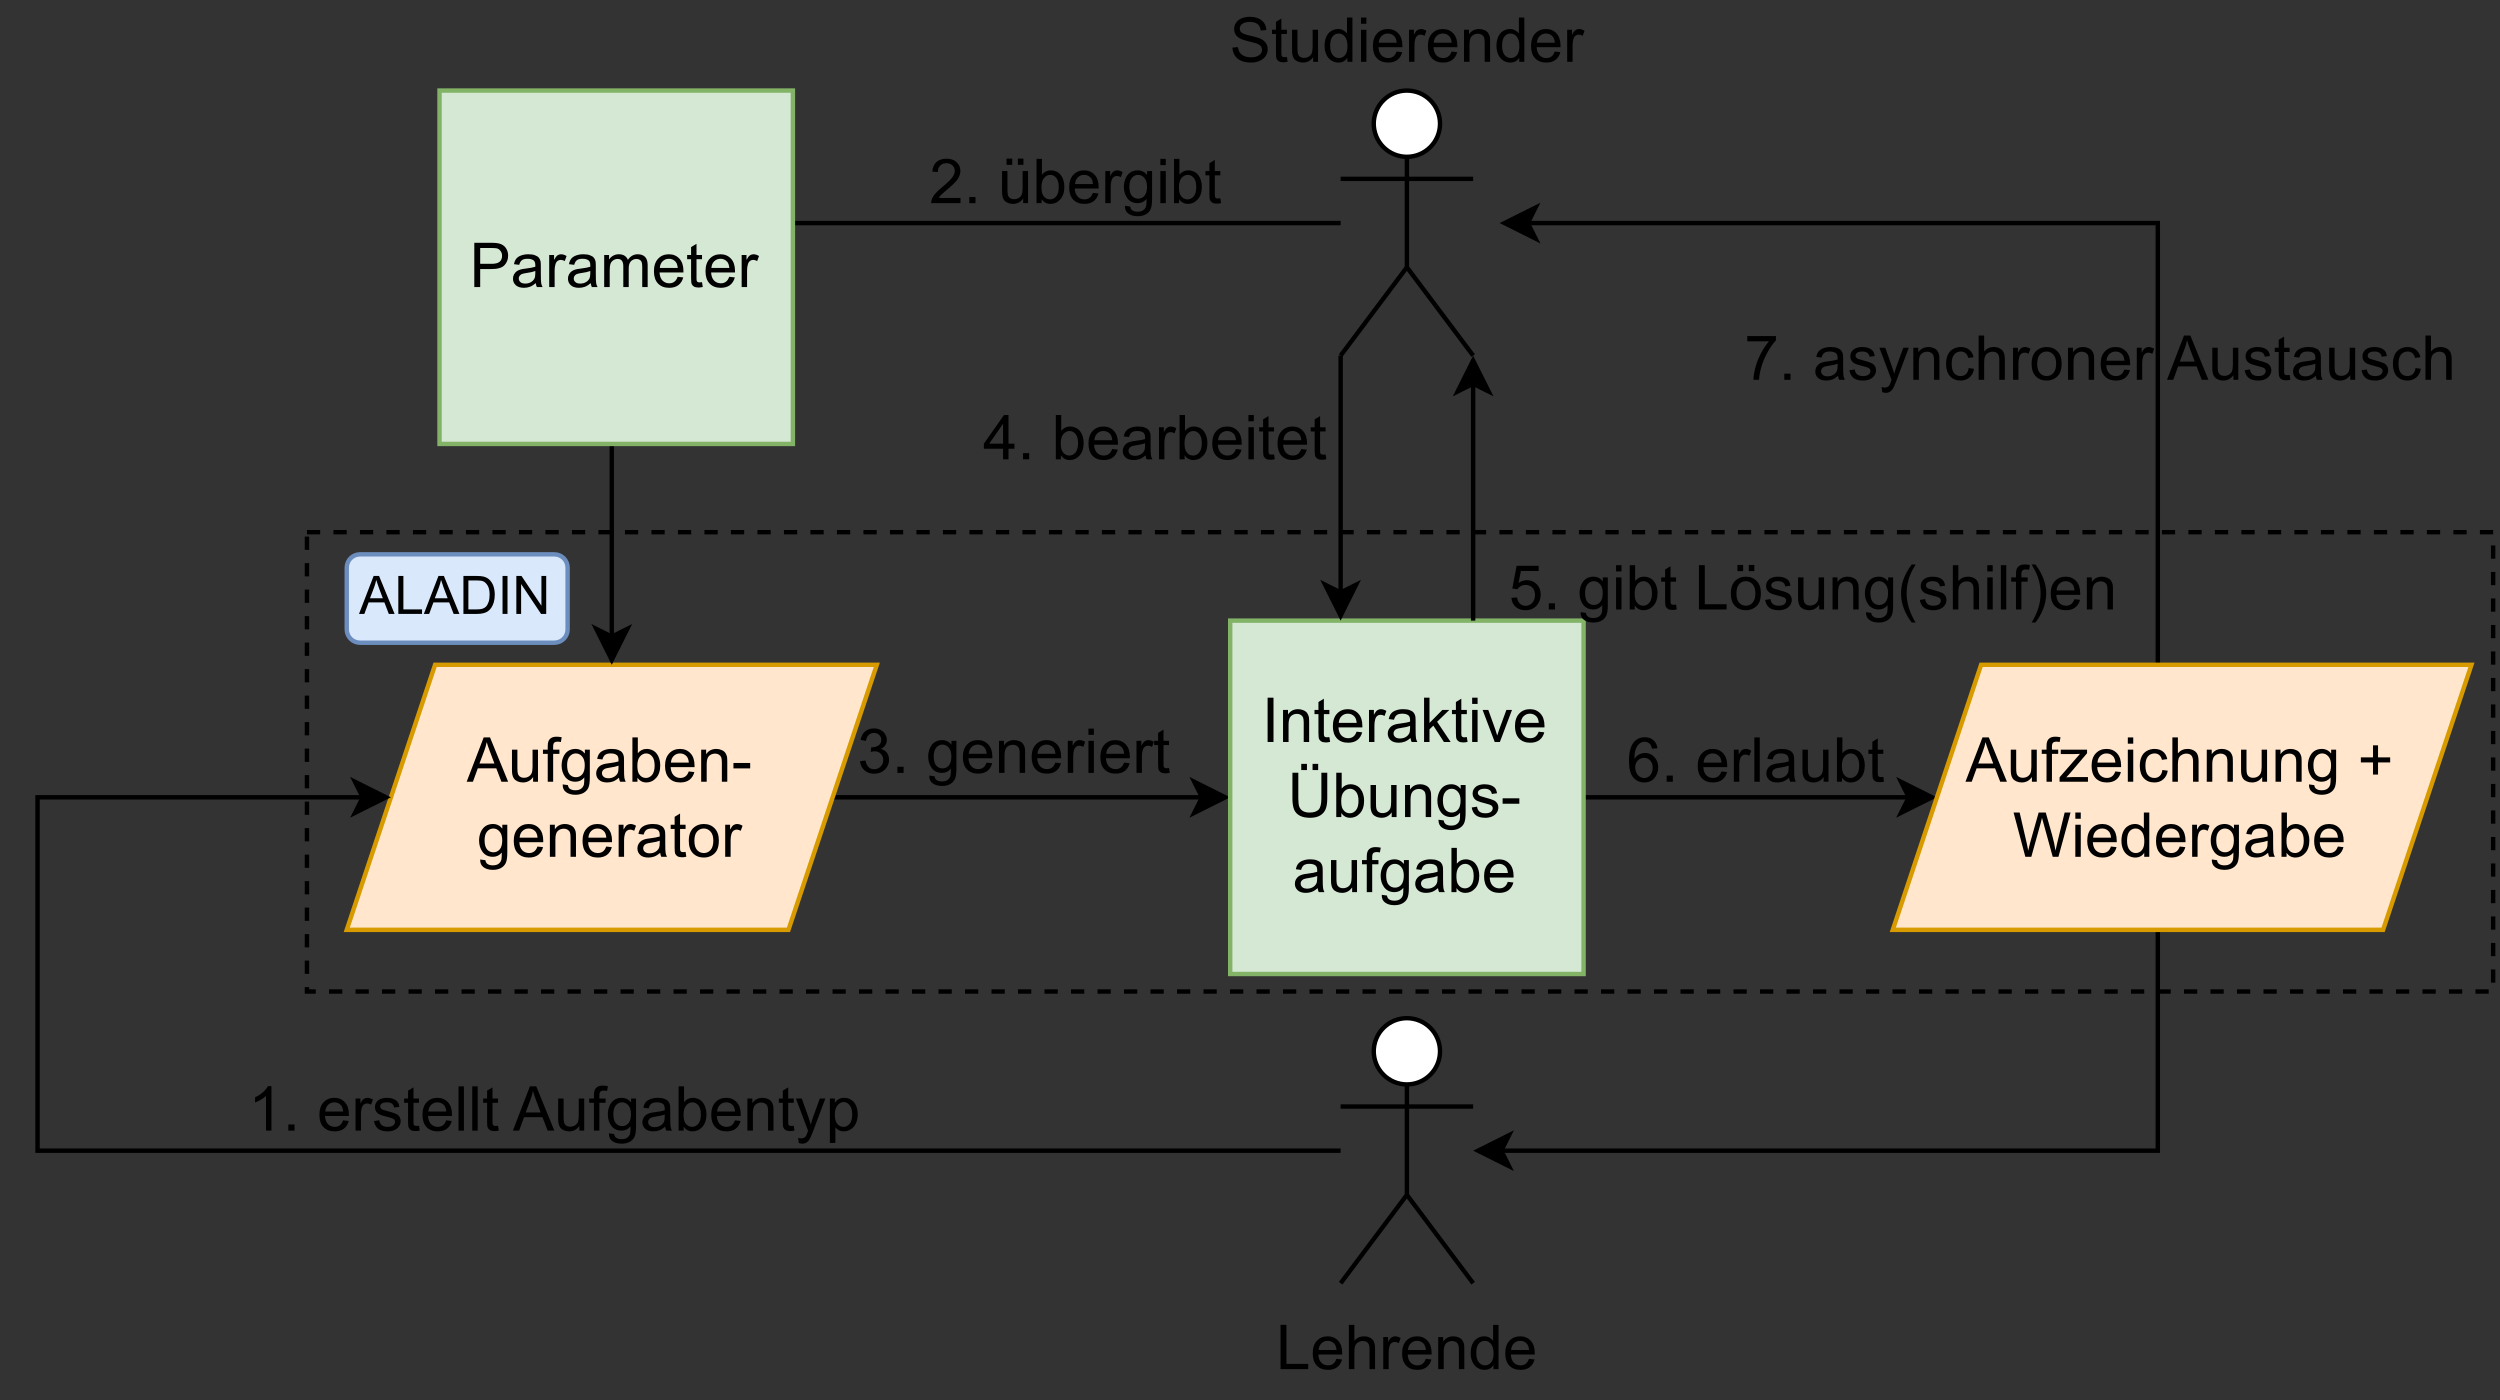 <?xml version="1.0" encoding="UTF-8" standalone="no"?>
<svg
   width="425.04pt"
   height="238.08pt"
   viewBox="0 0 425.04 238.08"
   version="1.1"
   id="svg694"
   xmlns:xlink="http://www.w3.org/1999/xlink"
   xmlns="http://www.w3.org/2000/svg"
   xmlns:svg="http://www.w3.org/2000/svg">
  <rect x="0" y="0" width="425.04" height="238.08" fill="#333333" stroke="none"/>
  <defs
     id="defs158">
    <g
       id="g153">
      <g
         id="glyph-0-0">
        <path
           d="M 1.312 0 L 1.312 -6.578 L 6.578 -6.578 L 6.578 0 Z M 1.484 -0.172 L 6.406 -0.172 L 6.406 -6.406 L 1.484 -6.406 Z M 1.484 -0.172 "
           id="path2" />
      </g>
      <g
         id="glyph-0-1">
        <path
           d="M 0.438 -1.984 L 1.359 -2.109 C 1.473 -1.586 1.656 -1.207 1.906 -0.969 C 2.164 -0.738 2.477 -0.625 2.844 -0.625 C 3.27 -0.625 3.633 -0.773 3.938 -1.078 C 4.238 -1.379 4.391 -1.754 4.391 -2.203 C 4.391 -2.629 4.25 -2.977 3.969 -3.25 C 3.695 -3.531 3.348 -3.672 2.922 -3.672 C 2.742 -3.672 2.523 -3.633 2.266 -3.562 L 2.359 -4.375 C 2.422 -4.363 2.473 -4.359 2.516 -4.359 C 2.91 -4.359 3.266 -4.461 3.578 -4.672 C 3.891 -4.879 4.047 -5.195 4.047 -5.625 C 4.047 -5.957 3.93 -6.234 3.703 -6.453 C 3.473 -6.68 3.176 -6.797 2.812 -6.797 C 2.457 -6.797 2.16 -6.68 1.922 -6.453 C 1.68 -6.234 1.523 -5.895 1.453 -5.438 L 0.531 -5.609 C 0.645 -6.223 0.898 -6.703 1.297 -7.047 C 1.703 -7.391 2.203 -7.562 2.797 -7.562 C 3.211 -7.562 3.594 -7.473 3.938 -7.297 C 4.281 -7.117 4.539 -6.875 4.719 -6.562 C 4.906 -6.258 5 -5.941 5 -5.609 C 5 -5.273 4.91 -4.973 4.734 -4.703 C 4.566 -4.441 4.312 -4.234 3.969 -4.078 C 4.406 -3.973 4.75 -3.758 5 -3.438 C 5.25 -3.113 5.375 -2.707 5.375 -2.219 C 5.375 -1.562 5.133 -1.004 4.656 -0.547 C 4.176 -0.086 3.566 0.141 2.828 0.141 C 2.172 0.141 1.625 -0.055 1.188 -0.453 C 0.75 -0.848 0.5 -1.359 0.438 -1.984 Z M 0.438 -1.984 "
           id="path5" />
      </g>
      <g
         id="glyph-0-2">
        <path
           d="M 0.953 0 L 0.953 -1.047 L 2 -1.047 L 2 0 Z M 0.953 0 "
           id="path8" />
      </g>
      <g
         id="glyph-0-3" />
      <g
         id="glyph-0-4">
        <path
           d="M 0.531 0.453 L 1.422 0.578 C 1.461 0.859 1.566 1.062 1.734 1.188 C 1.961 1.363 2.273 1.453 2.672 1.453 C 3.098 1.453 3.426 1.363 3.656 1.188 C 3.895 1.02 4.055 0.781 4.141 0.469 C 4.18 0.281 4.203 -0.113 4.203 -0.719 C 3.797 -0.238 3.297 0 2.703 0 C 1.953 0 1.367 -0.27 0.953 -0.812 C 0.547 -1.352 0.344 -2 0.344 -2.75 C 0.344 -3.27 0.438 -3.75 0.625 -4.188 C 0.812 -4.633 1.082 -4.977 1.438 -5.219 C 1.801 -5.457 2.223 -5.578 2.703 -5.578 C 3.348 -5.578 3.879 -5.316 4.297 -4.797 L 4.297 -5.453 L 5.141 -5.453 L 5.141 -0.734 C 5.141 0.109 5.051 0.707 4.875 1.062 C 4.707 1.414 4.438 1.695 4.062 1.906 C 3.688 2.113 3.227 2.219 2.688 2.219 C 2.031 2.219 1.5 2.066 1.094 1.766 C 0.695 1.473 0.508 1.035 0.531 0.453 Z M 1.281 -2.828 C 1.281 -2.109 1.422 -1.582 1.703 -1.25 C 1.992 -0.926 2.352 -0.766 2.781 -0.766 C 3.207 -0.766 3.562 -0.926 3.844 -1.25 C 4.133 -1.582 4.281 -2.098 4.281 -2.797 C 4.281 -3.461 4.129 -3.961 3.828 -4.297 C 3.535 -4.641 3.18 -4.812 2.766 -4.812 C 2.359 -4.812 2.008 -4.645 1.719 -4.312 C 1.426 -3.977 1.281 -3.484 1.281 -2.828 Z M 1.281 -2.828 "
           id="path12" />
      </g>
      <g
         id="glyph-0-5">
        <path
           d="M 4.422 -1.75 L 5.375 -1.641 C 5.227 -1.078 4.953 -0.641 4.547 -0.328 C 4.141 -0.023 3.617 0.125 2.984 0.125 C 2.18 0.125 1.547 -0.117 1.078 -0.609 C 0.617 -1.098 0.391 -1.789 0.391 -2.688 C 0.391 -3.602 0.625 -4.312 1.094 -4.812 C 1.562 -5.32 2.176 -5.578 2.938 -5.578 C 3.664 -5.578 4.258 -5.328 4.719 -4.828 C 5.176 -4.336 5.406 -3.641 5.406 -2.734 C 5.406 -2.68 5.406 -2.598 5.406 -2.484 L 1.344 -2.484 C 1.375 -1.891 1.539 -1.43 1.844 -1.109 C 2.156 -0.797 2.535 -0.641 2.984 -0.641 C 3.328 -0.641 3.617 -0.727 3.859 -0.906 C 4.098 -1.082 4.285 -1.363 4.422 -1.75 Z M 1.391 -3.25 L 4.438 -3.25 C 4.395 -3.707 4.281 -4.051 4.094 -4.281 C 3.789 -4.633 3.406 -4.812 2.938 -4.812 C 2.52 -4.812 2.164 -4.672 1.875 -4.391 C 1.582 -4.109 1.422 -3.727 1.391 -3.25 Z M 1.391 -3.25 "
           id="path15" />
      </g>
      <g
         id="glyph-0-6">
        <path
           d="M 0.688 0 L 0.688 -5.453 L 1.531 -5.453 L 1.531 -4.672 C 1.926 -5.273 2.504 -5.578 3.266 -5.578 C 3.586 -5.578 3.883 -5.516 4.156 -5.391 C 4.438 -5.273 4.645 -5.117 4.781 -4.922 C 4.914 -4.734 5.016 -4.508 5.078 -4.25 C 5.109 -4.082 5.125 -3.785 5.125 -3.359 L 5.125 0 L 4.203 0 L 4.203 -3.312 C 4.203 -3.688 4.164 -3.969 4.094 -4.156 C 4.02 -4.344 3.891 -4.492 3.703 -4.609 C 3.523 -4.723 3.312 -4.781 3.062 -4.781 C 2.664 -4.781 2.328 -4.656 2.047 -4.406 C 1.766 -4.156 1.625 -3.68 1.625 -2.984 L 1.625 0 Z M 0.688 0 "
           id="path18" />
      </g>
      <g
         id="glyph-0-7">
        <path
           d="M 0.688 0 L 0.688 -5.453 L 1.516 -5.453 L 1.516 -4.625 C 1.723 -5.008 1.914 -5.266 2.094 -5.391 C 2.281 -5.516 2.484 -5.578 2.703 -5.578 C 3.004 -5.578 3.316 -5.477 3.641 -5.281 L 3.328 -4.422 C 3.098 -4.555 2.875 -4.625 2.656 -4.625 C 2.445 -4.625 2.258 -4.562 2.094 -4.438 C 1.938 -4.312 1.828 -4.145 1.766 -3.938 C 1.66 -3.602 1.609 -3.242 1.609 -2.859 L 1.609 0 Z M 0.688 0 "
           id="path21" />
      </g>
      <g
         id="glyph-0-8">
        <path
           d="M 0.703 -6.469 L 0.703 -7.531 L 1.625 -7.531 L 1.625 -6.469 Z M 0.703 0 L 0.703 -5.453 L 1.625 -5.453 L 1.625 0 Z M 0.703 0 "
           id="path24" />
      </g>
      <g
         id="glyph-0-9">
        <path
           d="M 2.719 -0.828 L 2.844 -0.016 C 2.582 0.047 2.348 0.078 2.141 0.078 C 1.805 0.078 1.547 0.023 1.359 -0.078 C 1.18 -0.191 1.051 -0.332 0.969 -0.5 C 0.895 -0.676 0.859 -1.039 0.859 -1.594 L 0.859 -4.734 L 0.188 -4.734 L 0.188 -5.453 L 0.859 -5.453 L 0.859 -6.797 L 1.781 -7.359 L 1.781 -5.453 L 2.719 -5.453 L 2.719 -4.734 L 1.781 -4.734 L 1.781 -1.547 C 1.781 -1.285 1.797 -1.113 1.828 -1.031 C 1.859 -0.957 1.91 -0.898 1.984 -0.859 C 2.055 -0.816 2.164 -0.797 2.312 -0.797 C 2.406 -0.797 2.539 -0.805 2.719 -0.828 Z M 2.719 -0.828 "
           id="path27" />
      </g>
      <g
         id="glyph-0-10">
        <path
           d="M -0.016 0 L 2.875 -7.531 L 3.953 -7.531 L 7.031 0 L 5.891 0 L 5.016 -2.281 L 1.875 -2.281 L 1.047 0 Z M 2.156 -3.094 L 4.703 -3.094 L 3.922 -5.172 C 3.68 -5.805 3.504 -6.328 3.391 -6.734 C 3.297 -6.254 3.16 -5.773 2.984 -5.297 Z M 2.156 -3.094 "
           id="path30" />
      </g>
      <g
         id="glyph-0-11">
        <path
           d="M 4.266 0 L 4.266 -0.797 C 3.836 -0.18 3.258 0.125 2.531 0.125 C 2.207 0.125 1.906 0.062 1.625 -0.062 C 1.352 -0.188 1.148 -0.344 1.016 -0.531 C 0.879 -0.719 0.785 -0.945 0.734 -1.219 C 0.691 -1.395 0.672 -1.68 0.672 -2.078 L 0.672 -5.453 L 1.594 -5.453 L 1.594 -2.422 C 1.594 -1.941 1.613 -1.617 1.656 -1.453 C 1.707 -1.211 1.828 -1.02 2.016 -0.875 C 2.211 -0.738 2.445 -0.672 2.719 -0.672 C 3 -0.672 3.258 -0.738 3.5 -0.875 C 3.738 -1.02 3.91 -1.211 4.016 -1.453 C 4.117 -1.703 4.172 -2.062 4.172 -2.531 L 4.172 -5.453 L 5.094 -5.453 L 5.094 0 Z M 4.266 0 "
           id="path33" />
      </g>
      <g
         id="glyph-0-12">
        <path
           d="M 0.906 0 L 0.906 -4.734 L 0.094 -4.734 L 0.094 -5.453 L 0.906 -5.453 L 0.906 -6.031 C 0.906 -6.395 0.941 -6.664 1.016 -6.844 C 1.098 -7.082 1.25 -7.273 1.469 -7.422 C 1.695 -7.578 2.016 -7.656 2.422 -7.656 C 2.68 -7.656 2.969 -7.625 3.281 -7.562 L 3.141 -6.75 C 2.953 -6.789 2.773 -6.812 2.609 -6.812 C 2.328 -6.812 2.125 -6.75 2 -6.625 C 1.883 -6.508 1.828 -6.285 1.828 -5.953 L 1.828 -5.453 L 2.891 -5.453 L 2.891 -4.734 L 1.828 -4.734 L 1.828 0 Z M 0.906 0 "
           id="path36" />
      </g>
      <g
         id="glyph-0-13">
        <path
           d="M 4.25 -0.672 C 3.906 -0.379 3.57 -0.172 3.25 -0.047 C 2.938 0.066 2.602 0.125 2.25 0.125 C 1.645 0.125 1.18 -0.02 0.859 -0.312 C 0.535 -0.602 0.375 -0.977 0.375 -1.438 C 0.375 -1.707 0.438 -1.953 0.562 -2.172 C 0.688 -2.391 0.844 -2.566 1.031 -2.703 C 1.227 -2.836 1.453 -2.938 1.703 -3 C 1.891 -3.051 2.164 -3.098 2.531 -3.141 C 3.27 -3.234 3.816 -3.336 4.172 -3.453 C 4.172 -3.586 4.172 -3.672 4.172 -3.703 C 4.172 -4.078 4.086 -4.344 3.922 -4.5 C 3.68 -4.707 3.328 -4.812 2.859 -4.812 C 2.43 -4.812 2.113 -4.734 1.906 -4.578 C 1.695 -4.43 1.539 -4.164 1.438 -3.781 L 0.547 -3.891 C 0.617 -4.285 0.75 -4.598 0.938 -4.828 C 1.133 -5.066 1.41 -5.25 1.766 -5.375 C 2.117 -5.508 2.531 -5.578 3 -5.578 C 3.469 -5.578 3.844 -5.52 4.125 -5.406 C 4.414 -5.301 4.629 -5.164 4.766 -5 C 4.91 -4.832 5.008 -4.625 5.062 -4.375 C 5.094 -4.219 5.109 -3.93 5.109 -3.516 L 5.109 -2.281 C 5.109 -1.426 5.129 -0.883 5.172 -0.656 C 5.211 -0.426 5.289 -0.207 5.406 0 L 4.438 0 C 4.344 -0.188 4.281 -0.41 4.25 -0.672 Z M 4.172 -2.734 C 3.836 -2.598 3.336 -2.484 2.672 -2.391 C 2.285 -2.336 2.016 -2.273 1.859 -2.203 C 1.703 -2.129 1.578 -2.023 1.484 -1.891 C 1.398 -1.766 1.359 -1.625 1.359 -1.469 C 1.359 -1.219 1.453 -1.008 1.641 -0.844 C 1.828 -0.676 2.102 -0.594 2.469 -0.594 C 2.82 -0.594 3.133 -0.672 3.406 -0.828 C 3.688 -0.984 3.895 -1.195 4.031 -1.469 C 4.125 -1.676 4.172 -1.984 4.172 -2.391 Z M 4.172 -2.734 "
           id="path39" />
      </g>
      <g
         id="glyph-0-14">
        <path
           d="M 1.547 0 L 0.688 0 L 0.688 -7.531 L 1.609 -7.531 L 1.609 -4.844 C 2.004 -5.332 2.504 -5.578 3.109 -5.578 C 3.441 -5.578 3.758 -5.508 4.062 -5.375 C 4.363 -5.238 4.609 -5.047 4.797 -4.797 C 4.992 -4.555 5.145 -4.266 5.25 -3.922 C 5.363 -3.578 5.422 -3.207 5.422 -2.812 C 5.422 -1.875 5.188 -1.148 4.719 -0.641 C 4.258 -0.129 3.707 0.125 3.062 0.125 C 2.414 0.125 1.91 -0.145 1.547 -0.688 Z M 1.531 -2.766 C 1.531 -2.109 1.617 -1.633 1.797 -1.344 C 2.086 -0.875 2.484 -0.641 2.984 -0.641 C 3.391 -0.641 3.738 -0.812 4.031 -1.156 C 4.32 -1.508 4.469 -2.035 4.469 -2.734 C 4.469 -3.441 4.328 -3.961 4.047 -4.297 C 3.766 -4.641 3.426 -4.812 3.031 -4.812 C 2.625 -4.812 2.27 -4.633 1.969 -4.281 C 1.676 -3.938 1.531 -3.43 1.531 -2.766 Z M 1.531 -2.766 "
           id="path42" />
      </g>
      <g
         id="glyph-0-15">
        <path
           d="M 0.328 -2.266 L 0.328 -3.188 L 3.172 -3.188 L 3.172 -2.266 Z M 0.328 -2.266 "
           id="path45" />
      </g>
      <g
         id="glyph-0-16">
        <path
           d="M 0.344 -2.719 C 0.344 -3.727 0.625 -4.477 1.188 -4.969 C 1.656 -5.375 2.227 -5.578 2.906 -5.578 C 3.656 -5.578 4.266 -5.332 4.734 -4.844 C 5.211 -4.352 5.453 -3.672 5.453 -2.797 C 5.453 -2.098 5.348 -1.547 5.141 -1.141 C 4.93 -0.742 4.625 -0.43 4.219 -0.203 C 3.82 0.016 3.383 0.125 2.906 0.125 C 2.145 0.125 1.523 -0.117 1.047 -0.609 C 0.578 -1.098 0.344 -1.801 0.344 -2.719 Z M 1.297 -2.719 C 1.297 -2.02 1.445 -1.5 1.75 -1.156 C 2.062 -0.812 2.445 -0.641 2.906 -0.641 C 3.363 -0.641 3.742 -0.812 4.047 -1.156 C 4.359 -1.508 4.516 -2.039 4.516 -2.75 C 4.516 -3.426 4.359 -3.938 4.047 -4.281 C 3.742 -4.633 3.363 -4.812 2.906 -4.812 C 2.445 -4.812 2.062 -4.641 1.75 -4.297 C 1.445 -3.953 1.297 -3.426 1.297 -2.719 Z M 1.297 -2.719 "
           id="path48" />
      </g>
      <g
         id="glyph-0-17">
        <path
           d="M 5.297 -0.891 L 5.297 0 L 0.312 0 C 0.312 -0.219 0.348 -0.43 0.422 -0.641 C 0.547 -0.984 0.75 -1.316 1.031 -1.641 C 1.312 -1.973 1.719 -2.352 2.25 -2.781 C 3.062 -3.457 3.609 -3.988 3.891 -4.375 C 4.18 -4.77 4.328 -5.141 4.328 -5.484 C 4.328 -5.848 4.195 -6.156 3.938 -6.406 C 3.676 -6.664 3.336 -6.797 2.922 -6.797 C 2.473 -6.797 2.113 -6.66 1.844 -6.391 C 1.582 -6.117 1.445 -5.75 1.438 -5.281 L 0.5 -5.375 C 0.562 -6.082 0.801 -6.625 1.219 -7 C 1.645 -7.375 2.219 -7.562 2.938 -7.562 C 3.656 -7.562 4.223 -7.359 4.641 -6.953 C 5.066 -6.555 5.281 -6.062 5.281 -5.469 C 5.281 -5.164 5.219 -4.867 5.094 -4.578 C 4.969 -4.285 4.766 -3.977 4.484 -3.656 C 4.203 -3.332 3.727 -2.895 3.062 -2.344 C 2.508 -1.875 2.148 -1.555 1.984 -1.391 C 1.828 -1.223 1.703 -1.055 1.609 -0.891 Z M 5.297 -0.891 "
           id="path51" />
      </g>
      <g
         id="glyph-0-18">
        <path
           d="M 4.266 0 L 4.266 -0.797 C 3.836 -0.18 3.258 0.125 2.531 0.125 C 2.207 0.125 1.906 0.062 1.625 -0.062 C 1.352 -0.188 1.148 -0.344 1.016 -0.531 C 0.879 -0.719 0.785 -0.945 0.734 -1.219 C 0.691 -1.395 0.672 -1.68 0.672 -2.078 L 0.672 -5.453 L 1.594 -5.453 L 1.594 -2.422 C 1.594 -1.941 1.613 -1.617 1.656 -1.453 C 1.707 -1.211 1.828 -1.02 2.016 -0.875 C 2.211 -0.738 2.445 -0.672 2.719 -0.672 C 3 -0.672 3.258 -0.738 3.5 -0.875 C 3.738 -1.02 3.91 -1.211 4.016 -1.453 C 4.117 -1.703 4.172 -2.062 4.172 -2.531 L 4.172 -5.453 L 5.094 -5.453 L 5.094 0 Z M 1.438 -6.516 L 1.438 -7.578 L 2.406 -7.578 L 2.406 -6.516 Z M 3.359 -6.516 L 3.359 -7.578 L 4.312 -7.578 L 4.312 -6.516 Z M 3.359 -6.516 "
           id="path54" />
      </g>
      <g
         id="glyph-0-19">
        <path
           d="M 0.469 -2.422 L 1.406 -2.5 C 1.457 -2.125 1.562 -1.816 1.719 -1.578 C 1.883 -1.336 2.141 -1.141 2.484 -0.984 C 2.828 -0.836 3.211 -0.766 3.641 -0.766 C 4.016 -0.766 4.348 -0.82 4.641 -0.938 C 4.93 -1.051 5.145 -1.203 5.281 -1.391 C 5.426 -1.586 5.5 -1.805 5.5 -2.047 C 5.5 -2.273 5.43 -2.477 5.297 -2.656 C 5.16 -2.832 4.938 -2.984 4.625 -3.109 C 4.414 -3.18 3.969 -3.301 3.281 -3.469 C 2.594 -3.633 2.109 -3.789 1.828 -3.938 C 1.461 -4.125 1.191 -4.359 1.016 -4.641 C 0.848 -4.922 0.766 -5.234 0.766 -5.578 C 0.766 -5.961 0.867 -6.316 1.078 -6.641 C 1.297 -6.973 1.613 -7.223 2.031 -7.391 C 2.445 -7.566 2.906 -7.656 3.406 -7.656 C 3.969 -7.656 4.461 -7.562 4.891 -7.375 C 5.316 -7.195 5.645 -6.93 5.875 -6.578 C 6.102 -6.234 6.223 -5.844 6.234 -5.406 L 5.281 -5.328 C 5.227 -5.805 5.051 -6.164 4.75 -6.406 C 4.457 -6.656 4.023 -6.781 3.453 -6.781 C 2.848 -6.781 2.406 -6.664 2.125 -6.438 C 1.852 -6.219 1.719 -5.953 1.719 -5.641 C 1.719 -5.379 1.816 -5.16 2.016 -4.984 C 2.203 -4.805 2.703 -4.625 3.516 -4.438 C 4.328 -4.258 4.883 -4.102 5.188 -3.969 C 5.625 -3.758 5.945 -3.5 6.156 -3.188 C 6.363 -2.883 6.469 -2.531 6.469 -2.125 C 6.469 -1.727 6.352 -1.352 6.125 -1 C 5.895 -0.645 5.562 -0.367 5.125 -0.172 C 4.695 0.023 4.219 0.125 3.688 0.125 C 3 0.125 2.426 0.023 1.969 -0.172 C 1.508 -0.367 1.148 -0.664 0.891 -1.062 C 0.629 -1.457 0.488 -1.91 0.469 -2.422 Z M 0.469 -2.422 "
           id="path57" />
      </g>
      <g
         id="glyph-0-20">
        <path
           d="M 4.234 0 L 4.234 -0.688 C 3.891 -0.145 3.379 0.125 2.703 0.125 C 2.266 0.125 1.863 0.004 1.5 -0.234 C 1.133 -0.473 0.852 -0.805 0.656 -1.234 C 0.457 -1.672 0.359 -2.164 0.359 -2.719 C 0.359 -3.258 0.445 -3.754 0.625 -4.203 C 0.812 -4.648 1.086 -4.988 1.453 -5.219 C 1.816 -5.457 2.223 -5.578 2.672 -5.578 C 2.992 -5.578 3.281 -5.504 3.531 -5.359 C 3.789 -5.223 4.004 -5.047 4.172 -4.828 L 4.172 -7.531 L 5.094 -7.531 L 5.094 0 Z M 1.312 -2.719 C 1.312 -2.02 1.457 -1.5 1.75 -1.156 C 2.039 -0.812 2.391 -0.641 2.797 -0.641 C 3.203 -0.641 3.547 -0.801 3.828 -1.125 C 4.109 -1.457 4.25 -1.961 4.25 -2.641 C 4.25 -3.391 4.102 -3.938 3.812 -4.281 C 3.531 -4.633 3.176 -4.812 2.75 -4.812 C 2.344 -4.812 2 -4.645 1.719 -4.312 C 1.445 -3.977 1.312 -3.445 1.312 -2.719 Z M 1.312 -2.719 "
           id="path60" />
      </g>
      <g
         id="glyph-0-21">
        <path
           d="M 3.922 0 L 3 0 L 3 -5.891 C 2.77 -5.68 2.473 -5.469 2.109 -5.25 C 1.754 -5.039 1.43 -4.883 1.141 -4.781 L 1.141 -5.672 C 1.66 -5.91 2.113 -6.203 2.5 -6.547 C 2.883 -6.898 3.16 -7.238 3.328 -7.562 L 3.922 -7.562 Z M 3.922 0 "
           id="path63" />
      </g>
      <g
         id="glyph-0-22">
        <path
           d="M 0.328 -1.625 L 1.234 -1.766 C 1.285 -1.398 1.426 -1.117 1.656 -0.922 C 1.895 -0.734 2.227 -0.641 2.656 -0.641 C 3.07 -0.641 3.383 -0.723 3.594 -0.891 C 3.801 -1.066 3.906 -1.27 3.906 -1.5 C 3.906 -1.707 3.812 -1.875 3.625 -2 C 3.5 -2.082 3.188 -2.188 2.688 -2.312 C 2.008 -2.477 1.539 -2.625 1.281 -2.75 C 1.02 -2.875 0.82 -3.047 0.688 -3.266 C 0.551 -3.492 0.484 -3.738 0.484 -4 C 0.484 -4.25 0.535 -4.473 0.641 -4.672 C 0.754 -4.879 0.906 -5.055 1.094 -5.203 C 1.238 -5.305 1.438 -5.395 1.688 -5.469 C 1.938 -5.539 2.203 -5.578 2.484 -5.578 C 2.91 -5.578 3.285 -5.516 3.609 -5.391 C 3.93 -5.266 4.172 -5.098 4.328 -4.891 C 4.484 -4.68 4.586 -4.398 4.641 -4.047 L 3.75 -3.922 C 3.707 -4.203 3.586 -4.422 3.391 -4.578 C 3.191 -4.734 2.91 -4.812 2.547 -4.812 C 2.129 -4.812 1.828 -4.738 1.641 -4.594 C 1.461 -4.457 1.375 -4.297 1.375 -4.109 C 1.375 -3.992 1.41 -3.891 1.484 -3.797 C 1.555 -3.691 1.676 -3.609 1.844 -3.547 C 1.938 -3.504 2.207 -3.426 2.656 -3.312 C 3.312 -3.133 3.766 -2.988 4.016 -2.875 C 4.273 -2.77 4.477 -2.609 4.625 -2.391 C 4.781 -2.18 4.859 -1.922 4.859 -1.609 C 4.859 -1.297 4.766 -1.004 4.578 -0.734 C 4.398 -0.461 4.141 -0.25 3.797 -0.094 C 3.461 0.051 3.082 0.125 2.656 0.125 C 1.945 0.125 1.406 -0.02 1.031 -0.312 C 0.664 -0.613 0.43 -1.051 0.328 -1.625 Z M 0.328 -1.625 "
           id="path66" />
      </g>
      <g
         id="glyph-0-23">
        <path
           d="M 0.672 0 L 0.672 -7.531 L 1.594 -7.531 L 1.594 0 Z M 0.672 0 "
           id="path69" />
      </g>
      <g
         id="glyph-0-24">
        <path
           d="M 0.656 2.094 L 0.547 1.234 C 0.754 1.285 0.93 1.312 1.078 1.312 C 1.285 1.312 1.445 1.273 1.562 1.203 C 1.688 1.141 1.789 1.047 1.875 0.922 C 1.938 0.828 2.031 0.598 2.156 0.234 C 2.176 0.18 2.203 0.109 2.234 0.016 L 0.172 -5.453 L 1.172 -5.453 L 2.297 -2.297 C 2.441 -1.891 2.578 -1.469 2.703 -1.031 C 2.805 -1.457 2.93 -1.875 3.078 -2.281 L 4.234 -5.453 L 5.172 -5.453 L 3.094 0.094 C 2.863 0.688 2.691 1.098 2.578 1.328 C 2.41 1.629 2.219 1.852 2 2 C 1.789 2.145 1.539 2.219 1.25 2.219 C 1.07 2.219 0.875 2.176 0.656 2.094 Z M 0.656 2.094 "
           id="path72" />
      </g>
      <g
         id="glyph-0-25">
        <path
           d="M 0.688 2.094 L 0.688 -5.453 L 1.531 -5.453 L 1.531 -4.75 C 1.727 -5.02 1.953 -5.223 2.203 -5.359 C 2.453 -5.504 2.754 -5.578 3.109 -5.578 C 3.578 -5.578 3.988 -5.457 4.344 -5.219 C 4.707 -4.977 4.977 -4.641 5.156 -4.203 C 5.332 -3.766 5.422 -3.285 5.422 -2.766 C 5.422 -2.211 5.32 -1.711 5.125 -1.266 C 4.926 -0.816 4.633 -0.473 4.25 -0.234 C 3.875 0.004 3.473 0.125 3.047 0.125 C 2.742 0.125 2.469 0.062 2.219 -0.062 C 1.977 -0.195 1.781 -0.363 1.625 -0.562 L 1.625 2.094 Z M 1.531 -2.703 C 1.531 -1.992 1.672 -1.473 1.953 -1.141 C 2.234 -0.805 2.578 -0.641 2.984 -0.641 C 3.398 -0.641 3.754 -0.812 4.047 -1.156 C 4.336 -1.5 4.484 -2.035 4.484 -2.766 C 4.484 -3.461 4.336 -3.984 4.047 -4.328 C 3.766 -4.68 3.426 -4.859 3.031 -4.859 C 2.633 -4.859 2.285 -4.672 1.984 -4.297 C 1.68 -3.93 1.531 -3.398 1.531 -2.703 Z M 1.531 -2.703 "
           id="path75" />
      </g>
      <g
         id="glyph-0-26">
        <path
           d="M 0.5 -6.547 L 0.5 -7.438 L 5.375 -7.438 L 5.375 -6.703 C 4.895 -6.203 4.414 -5.523 3.938 -4.672 C 3.469 -3.828 3.109 -2.957 2.859 -2.062 C 2.672 -1.438 2.551 -0.75 2.5 0 L 1.547 0 C 1.555 -0.594 1.672 -1.305 1.891 -2.141 C 2.117 -2.984 2.441 -3.789 2.859 -4.562 C 3.273 -5.344 3.719 -6.004 4.188 -6.547 Z M 0.5 -6.547 "
           id="path78" />
      </g>
      <g
         id="glyph-0-27">
        <path
           d="M 4.25 -2 L 5.156 -1.875 C 5.062 -1.25 4.805 -0.758 4.391 -0.406 C 3.984 -0.051 3.484 0.125 2.891 0.125 C 2.141 0.125 1.535 -0.117 1.078 -0.609 C 0.629 -1.098 0.406 -1.797 0.406 -2.703 C 0.406 -3.297 0.504 -3.812 0.703 -4.25 C 0.898 -4.688 1.195 -5.016 1.594 -5.234 C 1.988 -5.461 2.422 -5.578 2.891 -5.578 C 3.484 -5.578 3.969 -5.426 4.344 -5.125 C 4.719 -4.82 4.961 -4.395 5.078 -3.844 L 4.172 -3.719 C 4.086 -4.082 3.938 -4.352 3.719 -4.531 C 3.5 -4.719 3.238 -4.812 2.938 -4.812 C 2.469 -4.812 2.086 -4.645 1.797 -4.312 C 1.504 -3.977 1.359 -3.453 1.359 -2.734 C 1.359 -1.992 1.5 -1.457 1.781 -1.125 C 2.062 -0.801 2.426 -0.641 2.875 -0.641 C 3.238 -0.641 3.539 -0.75 3.781 -0.969 C 4.031 -1.188 4.188 -1.531 4.25 -2 Z M 4.25 -2 "
           id="path81" />
      </g>
      <g
         id="glyph-0-28">
        <path
           d="M 0.688 0 L 0.688 -7.531 L 1.625 -7.531 L 1.625 -4.828 C 2.051 -5.328 2.594 -5.578 3.25 -5.578 C 3.656 -5.578 4.004 -5.492 4.297 -5.328 C 4.598 -5.172 4.812 -4.953 4.938 -4.672 C 5.07 -4.391 5.141 -3.984 5.141 -3.453 L 5.141 0 L 4.203 0 L 4.203 -3.453 C 4.203 -3.922 4.102 -4.258 3.906 -4.469 C 3.707 -4.676 3.426 -4.781 3.062 -4.781 C 2.789 -4.781 2.531 -4.707 2.281 -4.562 C 2.039 -4.426 1.867 -4.234 1.766 -3.984 C 1.672 -3.742 1.625 -3.41 1.625 -2.984 L 1.625 0 Z M 0.688 0 "
           id="path84" />
      </g>
      <g
         id="glyph-0-29">
        <path
           d="M 0.766 0 L 0.766 -7.531 L 1.766 -7.531 L 1.766 -0.891 L 5.469 -0.891 L 5.469 0 Z M 0.766 0 "
           id="path87" />
      </g>
      <g
         id="glyph-0-30">
        <path
           d="M 5.234 -5.688 L 4.312 -5.609 C 4.227 -5.973 4.113 -6.238 3.969 -6.406 C 3.719 -6.664 3.41 -6.797 3.047 -6.797 C 2.742 -6.797 2.484 -6.711 2.266 -6.547 C 1.973 -6.336 1.742 -6.031 1.578 -5.625 C 1.41 -5.219 1.32 -4.633 1.312 -3.875 C 1.531 -4.219 1.801 -4.473 2.125 -4.641 C 2.445 -4.805 2.785 -4.891 3.141 -4.891 C 3.754 -4.891 4.273 -4.66 4.703 -4.203 C 5.141 -3.742 5.359 -3.156 5.359 -2.438 C 5.359 -1.969 5.254 -1.531 5.047 -1.125 C 4.848 -0.719 4.57 -0.406 4.219 -0.188 C 3.863 0.02 3.461 0.125 3.016 0.125 C 2.242 0.125 1.613 -0.156 1.125 -0.719 C 0.633 -1.289 0.391 -2.223 0.391 -3.516 C 0.391 -4.973 0.66 -6.035 1.203 -6.703 C 1.672 -7.273 2.301 -7.562 3.094 -7.562 C 3.688 -7.562 4.172 -7.395 4.547 -7.062 C 4.93 -6.727 5.16 -6.27 5.234 -5.688 Z M 1.453 -2.438 C 1.453 -2.125 1.52 -1.82 1.656 -1.531 C 1.789 -1.238 1.977 -1.016 2.219 -0.859 C 2.469 -0.703 2.727 -0.625 3 -0.625 C 3.383 -0.625 3.719 -0.781 4 -1.094 C 4.281 -1.414 4.422 -1.848 4.422 -2.391 C 4.422 -2.91 4.281 -3.316 4 -3.609 C 3.727 -3.91 3.379 -4.062 2.953 -4.062 C 2.535 -4.062 2.18 -3.91 1.891 -3.609 C 1.598 -3.316 1.453 -2.926 1.453 -2.438 Z M 1.453 -2.438 "
           id="path90" />
      </g>
      <g
         id="glyph-0-31">
        <path
           d="M 0.984 0 L 0.984 -7.531 L 1.984 -7.531 L 1.984 0 Z M 0.984 0 "
           id="path93" />
      </g>
      <g
         id="glyph-0-32">
        <path
           d="M 0.703 0 L 0.703 -7.531 L 1.625 -7.531 L 1.625 -3.234 L 3.812 -5.453 L 5 -5.453 L 2.922 -3.438 L 5.219 0 L 4.078 0 L 2.281 -2.781 L 1.625 -2.156 L 1.625 0 Z M 0.703 0 "
           id="path96" />
      </g>
      <g
         id="glyph-0-33">
        <path
           d="M 2.203 0 L 0.141 -5.453 L 1.109 -5.453 L 2.281 -2.188 C 2.406 -1.832 2.52 -1.469 2.625 -1.094 C 2.707 -1.375 2.82 -1.719 2.969 -2.125 L 4.188 -5.453 L 5.141 -5.453 L 3.078 0 Z M 2.203 0 "
           id="path99" />
      </g>
      <g
         id="glyph-0-34">
        <path
           d="M 5.75 -7.531 L 6.75 -7.531 L 6.75 -3.172 C 6.75 -2.422 6.66 -1.82 6.484 -1.375 C 6.316 -0.926 6.008 -0.562 5.562 -0.281 C 5.113 -0.008 4.531 0.125 3.812 0.125 C 3.102 0.125 2.523 0.004 2.078 -0.234 C 1.629 -0.473 1.305 -0.82 1.109 -1.281 C 0.922 -1.75 0.828 -2.379 0.828 -3.172 L 0.828 -7.531 L 1.828 -7.531 L 1.828 -3.188 C 1.828 -2.531 1.883 -2.047 2 -1.734 C 2.125 -1.422 2.332 -1.18 2.625 -1.016 C 2.926 -0.848 3.289 -0.766 3.719 -0.766 C 4.445 -0.766 4.969 -0.93 5.281 -1.266 C 5.594 -1.598 5.75 -2.238 5.75 -3.188 Z M 2.328 -7.984 L 2.328 -9.047 L 3.297 -9.047 L 3.297 -7.984 Z M 4.25 -7.984 L 4.25 -9.047 L 5.203 -9.047 L 5.203 -7.984 Z M 4.25 -7.984 "
           id="path102" />
      </g>
      <g
         id="glyph-0-35">
        <path
           d="M 0.203 0 L 0.203 -0.75 L 3.672 -4.734 C 3.273 -4.711 2.93 -4.703 2.641 -4.703 L 0.406 -4.703 L 0.406 -5.453 L 4.875 -5.453 L 4.875 -4.844 L 1.922 -1.375 L 1.344 -0.75 C 1.758 -0.781 2.148 -0.797 2.516 -0.797 L 5.031 -0.797 L 5.031 0 Z M 0.203 0 "
           id="path105" />
      </g>
      <g
         id="glyph-0-36">
        <path
           d="M 2.641 -1.219 L 2.641 -3.281 L 0.578 -3.281 L 0.578 -4.141 L 2.641 -4.141 L 2.641 -6.188 L 3.5 -6.188 L 3.5 -4.141 L 5.562 -4.141 L 5.562 -3.281 L 3.5 -3.281 L 3.5 -1.219 Z M 2.641 -1.219 "
           id="path108" />
      </g>
      <g
         id="glyph-0-37">
        <path
           d="M 2.125 0 L 0.125 -7.531 L 1.156 -7.531 L 2.297 -2.594 C 2.422 -2.07 2.523 -1.555 2.609 -1.047 C 2.805 -1.859 2.922 -2.32 2.953 -2.438 L 4.391 -7.531 L 5.594 -7.531 L 6.672 -3.719 C 6.941 -2.77 7.133 -1.879 7.25 -1.047 C 7.344 -1.523 7.469 -2.07 7.625 -2.688 L 8.812 -7.531 L 9.812 -7.531 L 7.75 0 L 6.781 0 L 5.203 -5.734 C 5.066 -6.211 4.984 -6.508 4.953 -6.625 C 4.879 -6.27 4.805 -5.973 4.734 -5.734 L 3.141 0 Z M 2.125 0 "
           id="path111" />
      </g>
      <g
         id="glyph-0-38">
        <path
           d="M 0.812 0 L 0.812 -7.531 L 3.656 -7.531 C 4.156 -7.531 4.535 -7.504 4.797 -7.453 C 5.16 -7.391 5.469 -7.27 5.719 -7.094 C 5.969 -6.926 6.172 -6.688 6.328 -6.375 C 6.484 -6.062 6.562 -5.719 6.562 -5.344 C 6.562 -4.707 6.352 -4.164 5.938 -3.719 C 5.531 -3.281 4.797 -3.062 3.734 -3.062 L 1.812 -3.062 L 1.812 0 Z M 1.812 -3.953 L 3.75 -3.953 C 4.395 -3.953 4.852 -4.07 5.125 -4.312 C 5.395 -4.551 5.531 -4.883 5.531 -5.312 C 5.531 -5.633 5.445 -5.906 5.281 -6.125 C 5.125 -6.352 4.914 -6.504 4.656 -6.578 C 4.488 -6.617 4.18 -6.641 3.734 -6.641 L 1.812 -6.641 Z M 1.812 -3.953 "
           id="path114" />
      </g>
      <g
         id="glyph-0-39">
        <path
           d="M 0.688 0 L 0.688 -5.453 L 1.516 -5.453 L 1.516 -4.688 C 1.691 -4.957 1.922 -5.172 2.203 -5.328 C 2.484 -5.492 2.805 -5.578 3.172 -5.578 C 3.578 -5.578 3.906 -5.492 4.156 -5.328 C 4.414 -5.16 4.602 -4.926 4.719 -4.625 C 5.145 -5.258 5.703 -5.578 6.391 -5.578 C 6.93 -5.578 7.348 -5.426 7.641 -5.125 C 7.93 -4.82 8.078 -4.363 8.078 -3.75 L 8.078 0 L 7.156 0 L 7.156 -3.438 C 7.156 -3.801 7.125 -4.066 7.062 -4.234 C 7.008 -4.398 6.906 -4.531 6.75 -4.625 C 6.594 -4.727 6.406 -4.781 6.188 -4.781 C 5.812 -4.781 5.492 -4.648 5.234 -4.391 C 4.984 -4.141 4.859 -3.734 4.859 -3.172 L 4.859 0 L 3.938 0 L 3.938 -3.547 C 3.938 -3.953 3.859 -4.258 3.703 -4.469 C 3.555 -4.676 3.312 -4.781 2.969 -4.781 C 2.707 -4.781 2.469 -4.707 2.25 -4.562 C 2.031 -4.426 1.867 -4.227 1.766 -3.969 C 1.672 -3.707 1.625 -3.328 1.625 -2.828 L 1.625 0 Z M 0.688 0 "
           id="path117" />
      </g>
      <g
         id="glyph-0-40">
        <path
           d="M 3.406 0 L 3.406 -1.797 L 0.141 -1.797 L 0.141 -2.656 L 3.562 -7.531 L 4.328 -7.531 L 4.328 -2.656 L 5.344 -2.656 L 5.344 -1.797 L 4.328 -1.797 L 4.328 0 Z M 3.406 -2.656 L 3.406 -6.047 L 1.047 -2.656 Z M 3.406 -2.656 "
           id="path120" />
      </g>
      <g
         id="glyph-0-41">
        <path
           d="M 0.438 -1.969 L 1.406 -2.047 C 1.477 -1.578 1.645 -1.223 1.906 -0.984 C 2.164 -0.742 2.484 -0.625 2.859 -0.625 C 3.297 -0.625 3.672 -0.789 3.984 -1.125 C 4.297 -1.469 4.453 -1.914 4.453 -2.469 C 4.453 -3 4.301 -3.414 4 -3.719 C 3.707 -4.02 3.32 -4.172 2.844 -4.172 C 2.539 -4.172 2.27 -4.102 2.031 -3.969 C 1.789 -3.832 1.602 -3.656 1.469 -3.438 L 0.594 -3.562 L 1.328 -7.422 L 5.078 -7.422 L 5.078 -6.547 L 2.062 -6.547 L 1.656 -4.516 C 2.113 -4.828 2.586 -4.984 3.078 -4.984 C 3.742 -4.984 4.301 -4.754 4.75 -4.297 C 5.195 -3.848 5.422 -3.266 5.422 -2.547 C 5.422 -1.867 5.223 -1.281 4.828 -0.781 C 4.348 -0.176 3.691 0.125 2.859 0.125 C 2.172 0.125 1.609 -0.062 1.172 -0.438 C 0.742 -0.82 0.5 -1.332 0.438 -1.969 Z M 0.438 -1.969 "
           id="path123" />
      </g>
      <g
         id="glyph-0-42">
        <path
           d="M 0.344 -2.719 C 0.344 -3.727 0.625 -4.477 1.188 -4.969 C 1.656 -5.375 2.227 -5.578 2.906 -5.578 C 3.656 -5.578 4.266 -5.332 4.734 -4.844 C 5.211 -4.352 5.453 -3.672 5.453 -2.797 C 5.453 -2.098 5.348 -1.547 5.141 -1.141 C 4.93 -0.742 4.625 -0.43 4.219 -0.203 C 3.82 0.016 3.383 0.125 2.906 0.125 C 2.145 0.125 1.523 -0.117 1.047 -0.609 C 0.578 -1.098 0.344 -1.801 0.344 -2.719 Z M 1.297 -2.719 C 1.297 -2.02 1.445 -1.5 1.75 -1.156 C 2.062 -0.812 2.445 -0.641 2.906 -0.641 C 3.363 -0.641 3.742 -0.812 4.047 -1.156 C 4.359 -1.508 4.516 -2.039 4.516 -2.75 C 4.516 -3.426 4.359 -3.938 4.047 -4.281 C 3.742 -4.633 3.363 -4.812 2.906 -4.812 C 2.445 -4.812 2.062 -4.641 1.75 -4.297 C 1.445 -3.953 1.297 -3.426 1.297 -2.719 Z M 1.469 -6.516 L 1.469 -7.578 L 2.438 -7.578 L 2.438 -6.516 Z M 3.391 -6.516 L 3.391 -7.578 L 4.344 -7.578 L 4.344 -6.516 Z M 3.391 -6.516 "
           id="path126" />
      </g>
      <g
         id="glyph-0-43">
        <path
           d="M 2.453 2.219 C 1.941 1.57 1.508 0.816 1.156 -0.047 C 0.812 -0.91 0.641 -1.801 0.641 -2.719 C 0.641 -3.539 0.77 -4.32 1.031 -5.062 C 1.344 -5.926 1.816 -6.789 2.453 -7.656 L 3.125 -7.656 C 2.707 -6.945 2.43 -6.438 2.297 -6.125 C 2.086 -5.656 1.926 -5.164 1.812 -4.656 C 1.664 -4.008 1.594 -3.363 1.594 -2.719 C 1.594 -1.07 2.102 0.57 3.125 2.219 Z M 2.453 2.219 "
           id="path129" />
      </g>
      <g
         id="glyph-0-44">
        <path
           d="M 1.297 2.219 L 0.641 2.219 C 1.66 0.57 2.172 -1.07 2.172 -2.719 C 2.172 -3.363 2.098 -4.004 1.953 -4.641 C 1.836 -5.148 1.676 -5.641 1.469 -6.109 C 1.332 -6.422 1.055 -6.938 0.641 -7.656 L 1.297 -7.656 C 1.941 -6.789 2.414 -5.926 2.719 -5.062 C 2.988 -4.32 3.125 -3.539 3.125 -2.719 C 3.125 -1.801 2.945 -0.91 2.594 -0.047 C 2.238 0.816 1.805 1.57 1.297 2.219 Z M 1.297 2.219 "
           id="path132" />
      </g>
      <g
         id="glyph-1-0">
        <path
           d="M 1.125 0 L 1.125 -5.641 L 5.641 -5.641 L 5.641 0 Z M 1.266 -0.141 L 5.5 -0.141 L 5.5 -5.5 L 1.266 -5.5 Z M 1.266 -0.141 "
           id="path135" />
      </g>
      <g
         id="glyph-1-1">
        <path
           d="M -0.016 0 L 2.469 -6.453 L 3.391 -6.453 L 6.031 0 L 5.047 0 L 4.297 -1.953 L 1.609 -1.953 L 0.891 0 Z M 1.844 -2.656 L 4.031 -2.656 L 3.359 -4.438 C 3.16 -4.977 3.008 -5.426 2.906 -5.781 C 2.82 -5.363 2.707 -4.953 2.562 -4.547 Z M 1.844 -2.656 "
           id="path138" />
      </g>
      <g
         id="glyph-1-2">
        <path
           d="M 0.656 0 L 0.656 -6.453 L 1.516 -6.453 L 1.516 -0.766 L 4.688 -0.766 L 4.688 0 Z M 0.656 0 "
           id="path141" />
      </g>
      <g
         id="glyph-1-3">
        <path
           d="M 0.703 0 L 0.703 -6.453 L 2.922 -6.453 C 3.422 -6.453 3.801 -6.422 4.062 -6.359 C 4.438 -6.273 4.754 -6.125 5.016 -5.906 C 5.359 -5.613 5.613 -5.242 5.781 -4.797 C 5.945 -4.348 6.031 -3.836 6.031 -3.266 C 6.031 -2.773 5.973 -2.336 5.859 -1.953 C 5.742 -1.578 5.598 -1.266 5.422 -1.016 C 5.242 -0.766 5.047 -0.566 4.828 -0.422 C 4.617 -0.285 4.363 -0.18 4.062 -0.109 C 3.758 -0.035 3.414 0 3.031 0 Z M 1.547 -0.766 L 2.922 -0.766 C 3.348 -0.766 3.68 -0.801 3.922 -0.875 C 4.172 -0.957 4.367 -1.07 4.516 -1.219 C 4.711 -1.414 4.867 -1.688 4.984 -2.031 C 5.098 -2.375 5.156 -2.789 5.156 -3.281 C 5.156 -3.945 5.039 -4.461 4.812 -4.828 C 4.594 -5.191 4.328 -5.438 4.016 -5.562 C 3.785 -5.645 3.414 -5.688 2.906 -5.688 L 1.547 -5.688 Z M 1.547 -0.766 "
           id="path144" />
      </g>
      <g
         id="glyph-1-4">
        <path
           d="M 0.844 0 L 0.844 -6.453 L 1.688 -6.453 L 1.688 0 Z M 0.844 0 "
           id="path147" />
      </g>
      <g
         id="glyph-1-5">
        <path
           d="M 0.688 0 L 0.688 -6.453 L 1.562 -6.453 L 4.953 -1.391 L 4.953 -6.453 L 5.766 -6.453 L 5.766 0 L 4.891 0 L 1.5 -5.078 L 1.5 0 Z M 0.688 0 "
           id="path150" />
      </g>
    </g>
    <clipPath
       id="clip-0">
      <path
         clip-rule="nonzero"
         d="M 311 102 L 425 102 L 425 169 L 311 169 Z M 311 102 "
         id="path155" />
    </clipPath>
  </defs>
  <path
     fill-rule="nonzero"
     fill="rgb(0%, 0%, 0%)"
     fill-opacity="1"
     d="M 56.691 90.105 L 58.945 90.105 L 58.945 90.855 L 56.691 90.855 Z M 61.195 90.105 L 63.449 90.105 L 63.449 90.855 L 61.195 90.855 Z M 65.703 90.105 L 67.953 90.105 L 67.953 90.855 L 65.703 90.855 Z M 70.207 90.105 L 72.461 90.105 L 72.461 90.855 L 70.207 90.855 Z M 74.715 90.105 L 76.965 90.105 L 76.965 90.855 L 74.715 90.855 Z M 79.219 90.105 L 81.473 90.105 L 81.473 90.855 L 79.219 90.855 Z M 83.723 90.105 L 85.977 90.105 L 85.977 90.855 L 83.723 90.855 Z M 88.23 90.105 L 90.48 90.105 L 90.48 90.855 L 88.23 90.855 Z M 92.734 90.105 L 94.988 90.105 L 94.988 90.855 L 92.734 90.855 Z M 97.238 90.105 L 99.492 90.105 L 99.492 90.855 L 97.238 90.855 Z M 101.746 90.105 L 103.996 90.105 L 103.996 90.855 L 101.746 90.855 Z M 106.25 90.105 L 108.504 90.105 L 108.504 90.855 L 106.25 90.855 Z M 110.754 90.105 L 113.008 90.105 L 113.008 90.855 L 110.754 90.855 Z M 115.262 90.105 L 117.512 90.105 L 117.512 90.855 L 115.262 90.855 Z M 119.766 90.105 L 122.02 90.105 L 122.02 90.855 L 119.766 90.855 Z M 124.27 90.105 L 126.523 90.105 L 126.523 90.855 L 124.27 90.855 Z M 128.777 90.105 L 131.027 90.105 L 131.027 90.855 L 128.777 90.855 Z M 133.281 90.105 L 135.535 90.105 L 135.535 90.855 L 133.281 90.855 Z M 137.785 90.105 L 140.039 90.105 L 140.039 90.855 L 137.785 90.855 Z M 142.293 90.105 L 144.547 90.105 L 144.547 90.855 L 142.293 90.855 Z M 146.797 90.105 L 149.051 90.105 L 149.051 90.855 L 146.797 90.855 Z M 151.305 90.105 L 153.555 90.105 L 153.555 90.855 L 151.305 90.855 Z M 155.809 90.105 L 158.062 90.105 L 158.062 90.855 L 155.809 90.855 Z M 160.312 90.105 L 162.566 90.105 L 162.566 90.855 L 160.312 90.855 Z M 164.82 90.105 L 167.07 90.105 L 167.07 90.855 L 164.82 90.855 Z M 169.324 90.105 L 171.578 90.105 L 171.578 90.855 L 169.324 90.855 Z M 173.828 90.105 L 176.082 90.105 L 176.082 90.855 L 173.828 90.855 Z M 178.336 90.105 L 180.586 90.105 L 180.586 90.855 L 178.336 90.855 Z M 182.84 90.105 L 185.094 90.105 L 185.094 90.855 L 182.84 90.855 Z M 187.344 90.105 L 189.598 90.105 L 189.598 90.855 L 187.344 90.855 Z M 191.852 90.105 L 194.102 90.105 L 194.102 90.855 L 191.852 90.855 Z M 196.355 90.105 L 198.609 90.105 L 198.609 90.855 L 196.355 90.855 Z M 200.859 90.105 L 203.113 90.105 L 203.113 90.855 L 200.859 90.855 Z M 205.367 90.105 L 207.621 90.105 L 207.621 90.855 L 205.367 90.855 Z M 209.871 90.105 L 212.125 90.105 L 212.125 90.855 L 209.871 90.855 Z M 214.379 90.105 L 216.629 90.105 L 216.629 90.855 L 214.379 90.855 Z M 218.883 90.105 L 221.137 90.105 L 221.137 90.855 L 218.883 90.855 Z M 223.387 90.105 L 225.641 90.105 L 225.641 90.855 L 223.387 90.855 Z M 227.895 90.105 L 230.145 90.105 L 230.145 90.855 L 227.895 90.855 Z M 232.398 90.105 L 234.652 90.105 L 234.652 90.855 L 232.398 90.855 Z M 236.902 90.105 L 239.156 90.105 L 239.156 90.855 L 236.902 90.855 Z M 241.41 90.105 L 243.66 90.105 L 243.66 90.855 L 241.41 90.855 Z M 245.914 90.105 L 248.168 90.105 L 248.168 90.855 L 245.914 90.855 Z M 250.418 90.105 L 252.672 90.105 L 252.672 90.855 L 250.418 90.855 Z M 254.926 90.105 L 257.176 90.105 L 257.176 90.855 L 254.926 90.855 Z M 259.43 90.105 L 261.684 90.105 L 261.684 90.855 L 259.43 90.855 Z M 263.934 90.105 L 266.188 90.105 L 266.188 90.855 L 263.934 90.855 Z M 268.441 90.105 L 270.695 90.105 L 270.695 90.855 L 268.441 90.855 Z M 272.945 90.105 L 275.199 90.105 L 275.199 90.855 L 272.945 90.855 Z M 277.453 90.105 L 279.703 90.105 L 279.703 90.855 L 277.453 90.855 Z M 281.957 90.105 L 284.211 90.105 L 284.211 90.855 L 281.957 90.855 Z M 286.461 90.105 L 288.715 90.105 L 288.715 90.855 L 286.461 90.855 Z M 290.969 90.105 L 293.219 90.105 L 293.219 90.855 L 290.969 90.855 Z M 295.473 90.105 L 297.727 90.105 L 297.727 90.855 L 295.473 90.855 Z M 299.977 90.105 L 302.23 90.105 L 302.23 90.855 L 299.977 90.855 Z M 304.484 90.105 L 306.734 90.105 L 306.734 90.855 L 304.484 90.855 Z M 308.988 90.105 L 311.242 90.105 L 311.242 90.855 L 308.988 90.855 Z M 313.492 90.105 L 315.746 90.105 L 315.746 90.855 L 313.492 90.855 Z M 318 90.105 L 320.25 90.105 L 320.25 90.855 L 318 90.855 Z M 322.504 90.105 L 324.758 90.105 L 324.758 90.855 L 322.504 90.855 Z M 327.008 90.105 L 329.262 90.105 L 329.262 90.855 L 327.008 90.855 Z M 331.516 90.105 L 333.77 90.105 L 333.77 90.855 L 331.516 90.855 Z M 336.02 90.105 L 338.273 90.105 L 338.273 90.855 L 336.02 90.855 Z M 340.527 90.105 L 342.777 90.105 L 342.777 90.855 L 340.527 90.855 Z M 345.031 90.105 L 347.285 90.105 L 347.285 90.855 L 345.031 90.855 Z M 349.535 90.105 L 351.789 90.105 L 351.789 90.855 L 349.535 90.855 Z M 354.043 90.105 L 356.293 90.105 L 356.293 90.855 L 354.043 90.855 Z M 358.547 90.105 L 360.801 90.105 L 360.801 90.855 L 358.547 90.855 Z M 363.051 90.105 L 365.305 90.105 L 365.305 90.855 L 363.051 90.855 Z M 367.559 90.105 L 369.809 90.105 L 369.809 90.855 L 367.559 90.855 Z M 372.062 90.105 L 374.316 90.105 L 374.316 90.855 L 372.062 90.855 Z M 376.566 90.105 L 378.82 90.105 L 378.82 90.855 L 376.566 90.855 Z M 381.074 90.105 L 383.324 90.105 L 383.324 90.855 L 381.074 90.855 Z M 385.578 90.105 L 387.832 90.105 L 387.832 90.855 L 385.578 90.855 Z M 390.082 90.105 L 392.336 90.105 L 392.336 90.855 L 390.082 90.855 Z M 394.59 90.105 L 396.844 90.105 L 396.844 90.855 L 394.59 90.855 Z M 399.094 90.105 L 401.348 90.105 L 401.348 90.855 L 399.094 90.855 Z M 403.602 90.105 L 405.852 90.105 L 405.852 90.855 L 403.602 90.855 Z M 408.105 90.105 L 410.359 90.105 L 410.359 90.855 L 408.105 90.855 Z M 412.609 90.105 L 414.863 90.105 L 414.863 90.855 L 412.609 90.855 Z M 417.117 90.105 L 419.367 90.105 L 419.367 90.855 L 417.117 90.855 Z M 421.621 90.105 L 423.875 90.105 L 423.875 90.855 L 421.621 90.855 Z M 424.25 92.734 L 424.25 94.988 L 423.5 94.988 L 423.5 92.734 Z M 424.25 97.238 L 424.25 99.492 L 423.5 99.492 L 423.5 97.238 Z M 424.25 101.746 L 424.25 103.996 L 423.5 103.996 L 423.5 101.746 Z M 424.25 106.25 L 424.25 108.504 L 423.5 108.504 L 423.5 106.25 Z M 424.25 110.754 L 424.25 113.008 L 423.5 113.008 L 423.5 110.754 Z M 424.25 115.262 L 424.25 117.512 L 423.5 117.512 L 423.5 115.262 Z M 424.25 119.766 L 424.25 122.02 L 423.5 122.02 L 423.5 119.766 Z M 424.25 124.27 L 424.25 126.523 L 423.5 126.523 L 423.5 124.27 Z M 424.25 128.777 L 424.25 131.027 L 423.5 131.027 L 423.5 128.777 Z M 424.25 133.281 L 424.25 135.535 L 423.5 135.535 L 423.5 133.281 Z M 424.25 137.785 L 424.25 140.039 L 423.5 140.039 L 423.5 137.785 Z M 424.25 142.293 L 424.25 144.547 L 423.5 144.547 L 423.5 142.293 Z M 424.25 146.797 L 424.25 149.051 L 423.5 149.051 L 423.5 146.797 Z M 424.25 151.305 L 424.25 153.555 L 423.5 153.555 L 423.5 151.305 Z M 424.25 155.809 L 424.25 158.062 L 423.5 158.062 L 423.5 155.809 Z M 424.25 160.312 L 424.25 162.566 L 423.5 162.566 L 423.5 160.312 Z M 424.25 164.82 L 424.25 167.07 L 423.5 167.07 L 423.5 164.82 Z M 423.121 168.949 L 420.871 168.949 L 420.871 168.199 L 423.121 168.199 Z M 418.617 168.949 L 416.363 168.949 L 416.363 168.199 L 418.617 168.199 Z M 414.113 168.949 L 411.859 168.949 L 411.859 168.199 L 414.113 168.199 Z M 409.605 168.949 L 407.355 168.949 L 407.355 168.199 L 409.605 168.199 Z M 405.102 168.949 L 402.848 168.949 L 402.848 168.199 L 405.102 168.199 Z M 400.598 168.949 L 398.344 168.949 L 398.344 168.199 L 400.598 168.199 Z M 396.09 168.949 L 393.84 168.949 L 393.84 168.199 L 396.09 168.199 Z M 391.586 168.949 L 389.332 168.949 L 389.332 168.199 L 391.586 168.199 Z M 387.082 168.949 L 384.828 168.949 L 384.828 168.199 L 387.082 168.199 Z M 382.574 168.949 L 380.324 168.949 L 380.324 168.199 L 382.574 168.199 Z M 378.07 168.949 L 375.816 168.949 L 375.816 168.199 L 378.07 168.199 Z M 373.566 168.949 L 371.312 168.949 L 371.312 168.199 L 373.566 168.199 Z M 369.059 168.949 L 366.805 168.949 L 366.805 168.199 L 369.059 168.199 Z M 364.555 168.949 L 362.301 168.949 L 362.301 168.199 L 364.555 168.199 Z M 360.047 168.949 L 357.797 168.949 L 357.797 168.199 L 360.047 168.199 Z M 355.543 168.949 L 353.289 168.949 L 353.289 168.199 L 355.543 168.199 Z M 351.039 168.949 L 348.785 168.949 L 348.785 168.199 L 351.039 168.199 Z M 346.531 168.949 L 344.281 168.949 L 344.281 168.199 L 346.531 168.199 Z M 342.027 168.949 L 339.773 168.949 L 339.773 168.199 L 342.027 168.199 Z M 337.523 168.949 L 335.27 168.949 L 335.27 168.199 L 337.523 168.199 Z M 333.016 168.949 L 330.766 168.949 L 330.766 168.199 L 333.016 168.199 Z M 328.512 168.949 L 326.258 168.949 L 326.258 168.199 L 328.512 168.199 Z M 324.008 168.949 L 321.754 168.949 L 321.754 168.199 L 324.008 168.199 Z M 319.5 168.949 L 317.25 168.949 L 317.25 168.199 L 319.5 168.199 Z M 314.996 168.949 L 312.742 168.949 L 312.742 168.199 L 314.996 168.199 Z M 310.492 168.949 L 308.238 168.949 L 308.238 168.199 L 310.492 168.199 Z M 305.984 168.949 L 303.73 168.949 L 303.73 168.199 L 305.984 168.199 Z M 301.48 168.949 L 299.227 168.949 L 299.227 168.199 L 301.48 168.199 Z M 296.973 168.949 L 294.723 168.949 L 294.723 168.199 L 296.973 168.199 Z M 292.469 168.949 L 290.215 168.949 L 290.215 168.199 L 292.469 168.199 Z M 287.965 168.949 L 285.711 168.949 L 285.711 168.199 L 287.965 168.199 Z M 283.457 168.949 L 281.207 168.949 L 281.207 168.199 L 283.457 168.199 Z M 278.953 168.949 L 276.699 168.949 L 276.699 168.199 L 278.953 168.199 Z M 274.449 168.949 L 272.195 168.949 L 272.195 168.199 L 274.449 168.199 Z M 269.941 168.949 L 267.691 168.949 L 267.691 168.199 L 269.941 168.199 Z M 265.438 168.949 L 263.184 168.949 L 263.184 168.199 L 265.438 168.199 Z M 260.934 168.949 L 258.68 168.949 L 258.68 168.199 L 260.934 168.199 Z M 256.426 168.949 L 254.176 168.949 L 254.176 168.199 L 256.426 168.199 Z M 251.922 168.949 L 249.668 168.949 L 249.668 168.199 L 251.922 168.199 Z M 247.418 168.949 L 245.164 168.949 L 245.164 168.199 L 247.418 168.199 Z M 242.91 168.949 L 240.656 168.949 L 240.656 168.199 L 242.91 168.199 Z M 238.406 168.949 L 236.152 168.949 L 236.152 168.199 L 238.406 168.199 Z M 233.898 168.949 L 231.648 168.949 L 231.648 168.199 L 233.898 168.199 Z M 229.395 168.949 L 227.141 168.949 L 227.141 168.199 L 229.395 168.199 Z M 224.891 168.949 L 222.637 168.949 L 222.637 168.199 L 224.891 168.199 Z M 220.383 168.949 L 218.133 168.949 L 218.133 168.199 L 220.383 168.199 Z M 215.879 168.949 L 213.625 168.949 L 213.625 168.199 L 215.879 168.199 Z M 211.375 168.949 L 209.121 168.949 L 209.121 168.199 L 211.375 168.199 Z M 206.867 168.949 L 204.617 168.949 L 204.617 168.199 L 206.867 168.199 Z M 202.363 168.949 L 200.109 168.949 L 200.109 168.199 L 202.363 168.199 Z M 197.859 168.949 L 195.605 168.949 L 195.605 168.199 L 197.859 168.199 Z M 193.352 168.949 L 191.102 168.949 L 191.102 168.199 L 193.352 168.199 Z M 188.848 168.949 L 186.594 168.949 L 186.594 168.199 L 188.848 168.199 Z M 184.344 168.949 L 182.09 168.949 L 182.09 168.199 L 184.344 168.199 Z M 179.836 168.949 L 177.582 168.949 L 177.582 168.199 L 179.836 168.199 Z M 175.332 168.949 L 173.078 168.949 L 173.078 168.199 L 175.332 168.199 Z M 170.824 168.949 L 168.574 168.949 L 168.574 168.199 L 170.824 168.199 Z M 166.32 168.949 L 164.066 168.949 L 164.066 168.199 L 166.32 168.199 Z M 161.816 168.949 L 159.562 168.949 L 159.562 168.199 L 161.816 168.199 Z M 157.309 168.949 L 155.059 168.949 L 155.059 168.199 L 157.309 168.199 Z M 152.805 168.949 L 150.551 168.949 L 150.551 168.199 L 152.805 168.199 Z M 148.301 168.949 L 146.047 168.949 L 146.047 168.199 L 148.301 168.199 Z M 143.793 168.949 L 141.543 168.949 L 141.543 168.199 L 143.793 168.199 Z M 139.289 168.949 L 137.035 168.949 L 137.035 168.199 L 139.289 168.199 Z M 134.785 168.949 L 132.531 168.949 L 132.531 168.199 L 134.785 168.199 Z M 130.277 168.949 L 128.027 168.949 L 128.027 168.199 L 130.277 168.199 Z M 125.773 168.949 L 123.52 168.949 L 123.52 168.199 L 125.773 168.199 Z M 121.27 168.949 L 119.016 168.949 L 119.016 168.199 L 121.27 168.199 Z M 116.762 168.949 L 114.508 168.949 L 114.508 168.199 L 116.762 168.199 Z M 112.258 168.949 L 110.004 168.949 L 110.004 168.199 L 112.258 168.199 Z M 107.75 168.949 L 105.5 168.949 L 105.5 168.199 L 107.75 168.199 Z M 103.246 168.949 L 100.992 168.949 L 100.992 168.199 L 103.246 168.199 Z M 98.742 168.949 L 96.488 168.949 L 96.488 168.199 L 98.742 168.199 Z M 94.234 168.949 L 91.984 168.949 L 91.984 168.199 L 94.234 168.199 Z M 89.73 168.949 L 87.477 168.949 L 87.477 168.199 L 89.73 168.199 Z M 85.227 168.949 L 82.973 168.949 L 82.973 168.199 L 85.227 168.199 Z M 80.719 168.949 L 78.469 168.949 L 78.469 168.199 L 80.719 168.199 Z M 76.215 168.949 L 73.961 168.949 L 73.961 168.199 L 76.215 168.199 Z M 71.711 168.949 L 69.457 168.949 L 69.457 168.199 L 71.711 168.199 Z M 67.203 168.949 L 64.953 168.949 L 64.953 168.199 L 67.203 168.199 Z M 62.699 168.949 L 60.445 168.949 L 60.445 168.199 L 62.699 168.199 Z M 58.195 168.949 L 55.941 168.949 L 55.941 168.199 L 58.195 168.199 Z M 53.688 168.949 L 51.812 168.949 L 51.812 167.824 L 52.562 167.824 L 52.562 168.574 L 52.188 168.574 L 52.188 168.199 L 53.688 168.199 Z M 51.812 165.57 L 51.812 163.316 L 52.562 163.316 L 52.562 165.57 Z M 51.812 161.066 L 51.812 158.812 L 52.562 158.812 L 52.562 161.066 Z M 51.812 156.559 L 51.812 154.305 L 52.562 154.305 L 52.562 156.559 Z M 51.812 152.055 L 51.812 149.801 L 52.562 149.801 L 52.562 152.055 Z M 51.812 147.547 L 51.812 145.297 L 52.562 145.297 L 52.562 147.547 Z M 51.812 143.043 L 51.812 140.789 L 52.562 140.789 L 52.562 143.043 Z M 51.812 138.539 L 51.812 136.285 L 52.562 136.285 L 52.562 138.539 Z M 51.812 134.031 L 51.812 131.781 L 52.562 131.781 L 52.562 134.031 Z M 51.812 129.527 L 51.812 127.273 L 52.562 127.273 L 52.562 129.527 Z M 51.812 125.023 L 51.812 122.77 L 52.562 122.77 L 52.562 125.023 Z M 51.812 120.516 L 51.812 118.266 L 52.562 118.266 L 52.562 120.516 Z M 51.812 116.012 L 51.812 113.758 L 52.562 113.758 L 52.562 116.012 Z M 51.812 111.508 L 51.812 109.254 L 52.562 109.254 L 52.562 111.508 Z M 51.812 107 L 51.812 104.75 L 52.562 104.75 L 52.562 107 Z M 51.812 102.496 L 51.812 100.242 L 52.562 100.242 L 52.562 102.496 Z M 51.812 97.992 L 51.812 95.738 L 52.562 95.738 L 52.562 97.992 Z M 51.812 93.484 L 51.812 91.23 L 52.562 91.23 L 52.562 93.484 Z M 52.188 90.105 L 54.438 90.105 L 54.438 90.855 L 52.188 90.855 Z M 52.188 90.105 "
     id="path160" />
  <path
     fill="none"
     stroke-width="1"
     stroke-linecap="butt"
     stroke-linejoin="miter"
     stroke="rgb(0%, 0%, 0%)"
     stroke-opacity="1"
     stroke-miterlimit="10"
     d="M 188.002 180.001 L 271.627 180.001 "
     transform="matrix(0.751, 0, 0, 0.751, 0.375, 0.375)"
     id="path162" />
  <path
     fill-rule="nonzero"
     fill="rgb(0%, 0%, 0%)"
     fill-opacity="1"
     stroke-width="1"
     stroke-linecap="butt"
     stroke-linejoin="miter"
     stroke="rgb(0%, 0%, 0%)"
     stroke-opacity="1"
     stroke-miterlimit="10"
     d="M 276.882 180.001 L 269.879 183.502 L 271.627 180.001 L 269.879 176.5 Z M 276.882 180.001 "
     transform="matrix(0.751, 0, 0, 0.751, 0.375, 0.375)"
     id="path164" />
  <g
     fill="#000000"
     fill-opacity="1"
     id="g190">
    <use
       xlink:href="#glyph-0-1"
       x="145.777"
       y="131.405"
       id="use166" />
    <use
       xlink:href="#glyph-0-2"
       x="151.623"
       y="131.405"
       id="use168" />
    <use
       xlink:href="#glyph-0-3"
       x="154.544"
       y="131.405"
       id="use170" />
    <use
       xlink:href="#glyph-0-4"
       x="157.465"
       y="131.405"
       id="use172" />
    <use
       xlink:href="#glyph-0-5"
       x="163.311"
       y="131.405"
       id="use174" />
    <use
       xlink:href="#glyph-0-6"
       x="169.158"
       y="131.405"
       id="use176" />
    <use
       xlink:href="#glyph-0-5"
       x="175.004"
       y="131.405"
       id="use178" />
    <use
       xlink:href="#glyph-0-7"
       x="180.851"
       y="131.405"
       id="use180" />
    <use
       xlink:href="#glyph-0-8"
       x="184.351"
       y="131.405"
       id="use182" />
    <use
       xlink:href="#glyph-0-5"
       x="186.687"
       y="131.405"
       id="use184" />
    <use
       xlink:href="#glyph-0-7"
       x="192.533"
       y="131.405"
       id="use186" />
    <use
       xlink:href="#glyph-0-9"
       x="196.034"
       y="131.405"
       id="use188" />
  </g>
  <g
     fill="#000000"
     fill-opacity="1"
     id="g194">
    <use
       xlink:href="#glyph-0-3"
       x="198.955"
       y="131.405"
       id="use192" />
  </g>
  <path
     fill-rule="nonzero"
     fill="rgb(100%, 90.199%, 79.999%)"
     fill-opacity="1"
     stroke-width="1"
     stroke-linecap="butt"
     stroke-linejoin="miter"
     stroke="rgb(84.309%, 60.779%, 0%)"
     stroke-opacity="1"
     stroke-miterlimit="10"
     d="M 78.001 210.002 L 97.999 150 L 198.001 150 L 177.998 210.002 Z M 78.001 210.002 "
     transform="matrix(0.751, 0, 0, 0.751, 0.375, 0.375)"
     id="path196" />
  <g
     fill="#000000"
     fill-opacity="1"
     id="g216">
    <use
       xlink:href="#glyph-0-10"
       x="79.359"
       y="132.906"
       id="use198" />
    <use
       xlink:href="#glyph-0-11"
       x="86.371"
       y="132.906"
       id="use200" />
    <use
       xlink:href="#glyph-0-12"
       x="92.217"
       y="132.906"
       id="use202" />
    <use
       xlink:href="#glyph-0-4"
       x="95.138"
       y="132.906"
       id="use204" />
    <use
       xlink:href="#glyph-0-13"
       x="100.984"
       y="132.906"
       id="use206" />
    <use
       xlink:href="#glyph-0-14"
       x="106.831"
       y="132.906"
       id="use208" />
    <use
       xlink:href="#glyph-0-5"
       x="112.677"
       y="132.906"
       id="use210" />
    <use
       xlink:href="#glyph-0-6"
       x="118.524"
       y="132.906"
       id="use212" />
    <use
       xlink:href="#glyph-0-15"
       x="124.37"
       y="132.906"
       id="use214" />
  </g>
  <g
     fill="#000000"
     fill-opacity="1"
     id="g236">
    <use
       xlink:href="#glyph-0-4"
       x="81.107"
       y="145.671"
       id="use218" />
    <use
       xlink:href="#glyph-0-5"
       x="86.954"
       y="145.671"
       id="use220" />
    <use
       xlink:href="#glyph-0-6"
       x="92.8"
       y="145.671"
       id="use222" />
    <use
       xlink:href="#glyph-0-5"
       x="98.647"
       y="145.671"
       id="use224" />
    <use
       xlink:href="#glyph-0-7"
       x="104.493"
       y="145.671"
       id="use226" />
    <use
       xlink:href="#glyph-0-13"
       x="107.994"
       y="145.671"
       id="use228" />
    <use
       xlink:href="#glyph-0-9"
       x="113.84"
       y="145.671"
       id="use230" />
    <use
       xlink:href="#glyph-0-16"
       x="116.761"
       y="145.671"
       id="use232" />
    <use
       xlink:href="#glyph-0-7"
       x="122.607"
       y="145.671"
       id="use234" />
  </g>
  <path
     fill="none"
     stroke-width="1"
     stroke-linecap="butt"
     stroke-linejoin="miter"
     stroke="rgb(0%, 0%, 0%)"
     stroke-opacity="1"
     stroke-miterlimit="10"
     d="M 303.002 49.998 L 137.998 49.998 L 137.998 143.632 "
     transform="matrix(0.751, 0, 0, 0.751, 0.375, 0.375)"
     id="path238" />
  <path
     fill-rule="nonzero"
     fill="rgb(0%, 0%, 0%)"
     fill-opacity="1"
     stroke-width="1"
     stroke-linecap="butt"
     stroke-linejoin="miter"
     stroke="rgb(0%, 0%, 0%)"
     stroke-opacity="1"
     stroke-miterlimit="10"
     d="M 137.998 148.881 L 134.502 141.879 L 137.998 143.632 L 141.499 141.879 Z M 137.998 148.881 "
     transform="matrix(0.751, 0, 0, 0.751, 0.375, 0.375)"
     id="path240" />
  <g
     fill="#000000"
     fill-opacity="1"
     id="g264">
    <use
       xlink:href="#glyph-0-17"
       x="158.002"
       y="34.541"
       id="use242" />
    <use
       xlink:href="#glyph-0-2"
       x="163.849"
       y="34.541"
       id="use244" />
    <use
       xlink:href="#glyph-0-3"
       x="166.769"
       y="34.541"
       id="use246" />
    <use
       xlink:href="#glyph-0-18"
       x="169.69"
       y="34.541"
       id="use248" />
    <use
       xlink:href="#glyph-0-14"
       x="175.537"
       y="34.541"
       id="use250" />
    <use
       xlink:href="#glyph-0-5"
       x="181.383"
       y="34.541"
       id="use252" />
    <use
       xlink:href="#glyph-0-7"
       x="187.23"
       y="34.541"
       id="use254" />
    <use
       xlink:href="#glyph-0-4"
       x="190.73"
       y="34.541"
       id="use256" />
    <use
       xlink:href="#glyph-0-8"
       x="196.577"
       y="34.541"
       id="use258" />
    <use
       xlink:href="#glyph-0-14"
       x="198.912"
       y="34.541"
       id="use260" />
    <use
       xlink:href="#glyph-0-9"
       x="204.759"
       y="34.541"
       id="use262" />
  </g>
  <path
     fill-rule="nonzero"
     fill="rgb(100%, 100%, 100%)"
     fill-opacity="1"
     stroke-width="1"
     stroke-linecap="butt"
     stroke-linejoin="miter"
     stroke="rgb(0%, 0%, 0%)"
     stroke-opacity="1"
     stroke-miterlimit="4"
     d="M 325.501 27.498 C 325.501 27.992 325.449 28.481 325.356 28.965 C 325.262 29.444 325.116 29.917 324.929 30.37 C 324.742 30.828 324.508 31.259 324.237 31.665 C 323.962 32.076 323.649 32.456 323.301 32.805 C 322.958 33.153 322.578 33.46 322.167 33.736 C 321.756 34.011 321.324 34.24 320.871 34.428 C 320.414 34.62 319.946 34.761 319.462 34.854 C 318.978 34.953 318.494 35 318 35 C 317.506 35 317.022 34.953 316.538 34.854 C 316.054 34.761 315.586 34.62 315.128 34.428 C 314.676 34.24 314.244 34.011 313.833 33.736 C 313.422 33.46 313.047 33.153 312.699 32.805 C 312.35 32.456 312.038 32.076 311.762 31.665 C 311.492 31.259 311.258 30.828 311.071 30.37 C 310.883 29.917 310.738 29.444 310.644 28.965 C 310.55 28.481 310.498 27.992 310.498 27.498 C 310.498 27.009 310.55 26.52 310.644 26.036 C 310.738 25.553 310.883 25.084 311.071 24.632 C 311.258 24.174 311.492 23.742 311.762 23.331 C 312.038 22.926 312.35 22.546 312.699 22.197 C 313.047 21.849 313.422 21.537 313.833 21.266 C 314.244 20.99 314.676 20.761 315.128 20.569 C 315.586 20.382 316.054 20.241 316.538 20.142 C 317.022 20.049 317.506 20.002 318 20.002 C 318.494 20.002 318.978 20.049 319.462 20.142 C 319.946 20.241 320.414 20.382 320.871 20.569 C 321.324 20.761 321.756 20.99 322.167 21.266 C 322.578 21.537 322.958 21.849 323.301 22.197 C 323.649 22.546 323.962 22.926 324.237 23.331 C 324.508 23.742 324.742 24.174 324.929 24.632 C 325.116 25.084 325.262 25.553 325.356 26.036 C 325.449 26.52 325.501 27.009 325.501 27.498 Z M 325.501 27.498 "
     transform="matrix(0.751, 0, 0, 0.751, 0.375, 0.375)"
     id="path266" />
  <path
     fill="none"
     stroke-width="1"
     stroke-linecap="butt"
     stroke-linejoin="miter"
     stroke="rgb(0%, 0%, 0%)"
     stroke-opacity="1"
     stroke-miterlimit="10"
     d="M 318 35 L 318 60.002 M 318 39.999 L 303.002 39.999 M 318 39.999 L 332.998 39.999 M 318 60.002 L 303.002 79.999 M 318 60.002 L 332.998 79.999 "
     transform="matrix(0.751, 0, 0, 0.751, 0.375, 0.375)"
     id="path268" />
  <g
     fill="#000000"
     fill-opacity="1"
     id="g294">
    <use
       xlink:href="#glyph-0-19"
       x="209.062"
       y="10.512"
       id="use270" />
    <use
       xlink:href="#glyph-0-9"
       x="216.074"
       y="10.512"
       id="use272" />
    <use
       xlink:href="#glyph-0-11"
       x="218.995"
       y="10.512"
       id="use274" />
    <use
       xlink:href="#glyph-0-20"
       x="224.841"
       y="10.512"
       id="use276" />
    <use
       xlink:href="#glyph-0-8"
       x="230.688"
       y="10.512"
       id="use278" />
    <use
       xlink:href="#glyph-0-5"
       x="233.023"
       y="10.512"
       id="use280" />
    <use
       xlink:href="#glyph-0-7"
       x="238.87"
       y="10.512"
       id="use282" />
    <use
       xlink:href="#glyph-0-5"
       x="242.37"
       y="10.512"
       id="use284" />
    <use
       xlink:href="#glyph-0-6"
       x="248.217"
       y="10.512"
       id="use286" />
    <use
       xlink:href="#glyph-0-20"
       x="254.063"
       y="10.512"
       id="use288" />
    <use
       xlink:href="#glyph-0-5"
       x="259.91"
       y="10.512"
       id="use290" />
    <use
       xlink:href="#glyph-0-7"
       x="265.756"
       y="10.512"
       id="use292" />
  </g>
  <path
     fill="none"
     stroke-width="1"
     stroke-linecap="butt"
     stroke-linejoin="miter"
     stroke="rgb(0%, 0%, 0%)"
     stroke-opacity="1"
     stroke-miterlimit="10"
     d="M 303.002 260 L 8 260 L 8 180.001 L 81.632 180.001 "
     transform="matrix(0.751, 0, 0, 0.751, 0.375, 0.375)"
     id="path296" />
  <path
     fill-rule="nonzero"
     fill="rgb(0%, 0%, 0%)"
     fill-opacity="1"
     stroke-width="1"
     stroke-linecap="butt"
     stroke-linejoin="miter"
     stroke="rgb(0%, 0%, 0%)"
     stroke-opacity="1"
     stroke-miterlimit="10"
     d="M 86.881 180.001 L 79.879 183.502 L 81.632 180.001 L 79.879 176.5 Z M 86.881 180.001 "
     transform="matrix(0.751, 0, 0, 0.751, 0.375, 0.375)"
     id="path298" />
  <g
     fill="#000000"
     fill-opacity="1"
     id="g324">
    <use
       xlink:href="#glyph-0-21"
       x="42.225"
       y="192.226"
       id="use300" />
    <use
       xlink:href="#glyph-0-2"
       x="48.072"
       y="192.226"
       id="use302" />
    <use
       xlink:href="#glyph-0-3"
       x="50.993"
       y="192.226"
       id="use304" />
    <use
       xlink:href="#glyph-0-5"
       x="53.913"
       y="192.226"
       id="use306" />
    <use
       xlink:href="#glyph-0-7"
       x="59.76"
       y="192.226"
       id="use308" />
    <use
       xlink:href="#glyph-0-22"
       x="63.26"
       y="192.226"
       id="use310" />
    <use
       xlink:href="#glyph-0-9"
       x="68.517"
       y="192.226"
       id="use312" />
    <use
       xlink:href="#glyph-0-5"
       x="71.437"
       y="192.226"
       id="use314" />
    <use
       xlink:href="#glyph-0-23"
       x="77.284"
       y="192.226"
       id="use316" />
    <use
       xlink:href="#glyph-0-23"
       x="79.619"
       y="192.226"
       id="use318" />
    <use
       xlink:href="#glyph-0-9"
       x="81.955"
       y="192.226"
       id="use320" />
    <use
       xlink:href="#glyph-0-3"
       x="84.875"
       y="192.226"
       id="use322" />
  </g>
  <g
     fill="#000000"
     fill-opacity="1"
     id="g348">
    <use
       xlink:href="#glyph-0-10"
       x="87.216"
       y="192.226"
       id="use326" />
    <use
       xlink:href="#glyph-0-11"
       x="94.228"
       y="192.226"
       id="use328" />
    <use
       xlink:href="#glyph-0-12"
       x="100.074"
       y="192.226"
       id="use330" />
    <use
       xlink:href="#glyph-0-4"
       x="102.995"
       y="192.226"
       id="use332" />
    <use
       xlink:href="#glyph-0-13"
       x="108.841"
       y="192.226"
       id="use334" />
    <use
       xlink:href="#glyph-0-14"
       x="114.688"
       y="192.226"
       id="use336" />
    <use
       xlink:href="#glyph-0-5"
       x="120.534"
       y="192.226"
       id="use338" />
    <use
       xlink:href="#glyph-0-6"
       x="126.381"
       y="192.226"
       id="use340" />
    <use
       xlink:href="#glyph-0-9"
       x="132.227"
       y="192.226"
       id="use342" />
    <use
       xlink:href="#glyph-0-24"
       x="135.148"
       y="192.226"
       id="use344" />
    <use
       xlink:href="#glyph-0-25"
       x="140.404"
       y="192.226"
       id="use346" />
  </g>
  <path
     fill="none"
     stroke-width="1"
     stroke-linecap="butt"
     stroke-linejoin="miter"
     stroke="rgb(0%, 0%, 0%)"
     stroke-opacity="1"
     stroke-miterlimit="10"
     d="M 339.371 260 L 487.998 260 L 487.998 49.998 L 345.369 49.998 "
     transform="matrix(0.751, 0, 0, 0.751, 0.375, 0.375)"
     id="path350" />
  <path
     fill-rule="nonzero"
     fill="rgb(0%, 0%, 0%)"
     fill-opacity="1"
     stroke-width="1"
     stroke-linecap="butt"
     stroke-linejoin="miter"
     stroke="rgb(0%, 0%, 0%)"
     stroke-opacity="1"
     stroke-miterlimit="10"
     d="M 334.122 260 L 341.118 256.499 L 339.371 260 L 341.118 263.502 Z M 334.122 260 "
     transform="matrix(0.751, 0, 0, 0.751, 0.375, 0.375)"
     id="path352" />
  <path
     fill-rule="nonzero"
     fill="rgb(0%, 0%, 0%)"
     fill-opacity="1"
     stroke-width="1"
     stroke-linecap="butt"
     stroke-linejoin="miter"
     stroke="rgb(0%, 0%, 0%)"
     stroke-opacity="1"
     stroke-miterlimit="10"
     d="M 340.12 49.998 L 347.122 46.502 L 345.369 49.998 L 347.122 53.499 Z M 340.12 49.998 "
     transform="matrix(0.751, 0, 0, 0.751, 0.375, 0.375)"
     id="path354" />
  <g
     fill="#000000"
     fill-opacity="1"
     id="g386">
    <use
       xlink:href="#glyph-0-26"
       x="296.564"
       y="64.576"
       id="use356" />
    <use
       xlink:href="#glyph-0-2"
       x="302.41"
       y="64.576"
       id="use358" />
    <use
       xlink:href="#glyph-0-3"
       x="305.331"
       y="64.576"
       id="use360" />
    <use
       xlink:href="#glyph-0-13"
       x="308.252"
       y="64.576"
       id="use362" />
    <use
       xlink:href="#glyph-0-22"
       x="314.098"
       y="64.576"
       id="use364" />
    <use
       xlink:href="#glyph-0-24"
       x="319.354"
       y="64.576"
       id="use366" />
    <use
       xlink:href="#glyph-0-6"
       x="324.61"
       y="64.576"
       id="use368" />
    <use
       xlink:href="#glyph-0-27"
       x="330.457"
       y="64.576"
       id="use370" />
    <use
       xlink:href="#glyph-0-28"
       x="335.713"
       y="64.576"
       id="use372" />
    <use
       xlink:href="#glyph-0-7"
       x="341.56"
       y="64.576"
       id="use374" />
    <use
       xlink:href="#glyph-0-16"
       x="345.06"
       y="64.576"
       id="use376" />
    <use
       xlink:href="#glyph-0-6"
       x="350.907"
       y="64.576"
       id="use378" />
    <use
       xlink:href="#glyph-0-5"
       x="356.753"
       y="64.576"
       id="use380" />
    <use
       xlink:href="#glyph-0-7"
       x="362.6"
       y="64.576"
       id="use382" />
    <use
       xlink:href="#glyph-0-3"
       x="366.1"
       y="64.576"
       id="use384" />
  </g>
  <g
     fill="#000000"
     fill-opacity="1"
     id="g406">
    <use
       xlink:href="#glyph-0-10"
       x="368.441"
       y="64.576"
       id="use388" />
    <use
       xlink:href="#glyph-0-11"
       x="375.453"
       y="64.576"
       id="use390" />
    <use
       xlink:href="#glyph-0-22"
       x="381.299"
       y="64.576"
       id="use392" />
    <use
       xlink:href="#glyph-0-9"
       x="386.555"
       y="64.576"
       id="use394" />
    <use
       xlink:href="#glyph-0-13"
       x="389.476"
       y="64.576"
       id="use396" />
    <use
       xlink:href="#glyph-0-11"
       x="395.322"
       y="64.576"
       id="use398" />
    <use
       xlink:href="#glyph-0-22"
       x="401.169"
       y="64.576"
       id="use400" />
    <use
       xlink:href="#glyph-0-27"
       x="406.425"
       y="64.576"
       id="use402" />
    <use
       xlink:href="#glyph-0-28"
       x="411.681"
       y="64.576"
       id="use404" />
  </g>
  <path
     fill-rule="nonzero"
     fill="rgb(100%, 100%, 100%)"
     fill-opacity="1"
     stroke-width="1"
     stroke-linecap="butt"
     stroke-linejoin="miter"
     stroke="rgb(0%, 0%, 0%)"
     stroke-opacity="1"
     stroke-miterlimit="4"
     d="M 325.501 237.501 C 325.501 237.99 325.449 238.479 325.356 238.963 C 325.262 239.447 325.116 239.915 324.929 240.373 C 324.742 240.825 324.508 241.257 324.237 241.668 C 323.962 242.074 323.649 242.453 323.301 242.802 C 322.958 243.151 322.578 243.463 322.167 243.738 C 321.756 244.009 321.324 244.243 320.871 244.43 C 320.414 244.618 319.946 244.758 319.462 244.857 C 318.978 244.95 318.494 245.003 318 245.003 C 317.506 245.003 317.022 244.95 316.538 244.857 C 316.054 244.758 315.586 244.618 315.128 244.43 C 314.676 244.243 314.244 244.009 313.833 243.738 C 313.422 243.463 313.047 243.151 312.699 242.802 C 312.35 242.453 312.038 242.074 311.762 241.668 C 311.492 241.257 311.258 240.825 311.071 240.373 C 310.883 239.915 310.738 239.447 310.644 238.963 C 310.55 238.479 310.498 237.99 310.498 237.501 C 310.498 237.007 310.55 236.518 310.644 236.039 C 310.738 235.555 310.883 235.087 311.071 234.629 C 311.258 234.177 311.492 233.745 311.762 233.334 C 312.038 232.923 312.35 232.543 312.699 232.195 C 313.047 231.846 313.422 231.539 313.833 231.263 C 314.244 230.988 314.676 230.759 315.128 230.572 C 315.586 230.384 316.054 230.239 316.538 230.145 C 317.022 230.046 317.506 229.999 318 229.999 C 318.494 229.999 318.978 230.046 319.462 230.145 C 319.946 230.239 320.414 230.384 320.871 230.572 C 321.324 230.759 321.756 230.988 322.167 231.263 C 322.578 231.539 322.958 231.846 323.301 232.195 C 323.649 232.543 323.962 232.923 324.237 233.334 C 324.508 233.745 324.742 234.177 324.929 234.629 C 325.116 235.087 325.262 235.555 325.356 236.039 C 325.449 236.518 325.501 237.007 325.501 237.501 Z M 325.501 237.501 "
     transform="matrix(0.751, 0, 0, 0.751, 0.375, 0.375)"
     id="path408" />
  <path
     fill="none"
     stroke-width="1"
     stroke-linecap="butt"
     stroke-linejoin="miter"
     stroke="rgb(0%, 0%, 0%)"
     stroke-opacity="1"
     stroke-miterlimit="10"
     d="M 318 245.003 L 318 269.999 M 318 250.002 L 303.002 250.002 M 318 250.002 L 332.998 250.002 M 318 269.999 L 303.002 290.002 M 318 269.999 L 332.998 290.002 "
     transform="matrix(0.751, 0, 0, 0.751, 0.375, 0.375)"
     id="path410" />
  <g
     fill="#000000"
     fill-opacity="1"
     id="g428">
    <use
       xlink:href="#glyph-0-29"
       x="216.947"
       y="232.774"
       id="use412" />
    <use
       xlink:href="#glyph-0-5"
       x="222.793"
       y="232.774"
       id="use414" />
    <use
       xlink:href="#glyph-0-28"
       x="228.64"
       y="232.774"
       id="use416" />
    <use
       xlink:href="#glyph-0-7"
       x="234.486"
       y="232.774"
       id="use418" />
    <use
       xlink:href="#glyph-0-5"
       x="237.987"
       y="232.774"
       id="use420" />
    <use
       xlink:href="#glyph-0-6"
       x="243.833"
       y="232.774"
       id="use422" />
    <use
       xlink:href="#glyph-0-20"
       x="249.68"
       y="232.774"
       id="use424" />
    <use
       xlink:href="#glyph-0-5"
       x="255.526"
       y="232.774"
       id="use426" />
  </g>
  <path
     fill="none"
     stroke-width="1"
     stroke-linecap="butt"
     stroke-linejoin="miter"
     stroke="rgb(0%, 0%, 0%)"
     stroke-opacity="1"
     stroke-miterlimit="10"
     d="M 358 180.001 L 431.632 180.001 "
     transform="matrix(0.751, 0, 0, 0.751, 0.375, 0.375)"
     id="path430" />
  <path
     fill-rule="nonzero"
     fill="rgb(0%, 0%, 0%)"
     fill-opacity="1"
     stroke-width="1"
     stroke-linecap="butt"
     stroke-linejoin="miter"
     stroke="rgb(0%, 0%, 0%)"
     stroke-opacity="1"
     stroke-miterlimit="10"
     d="M 436.881 180.001 L 429.879 183.502 L 431.632 180.001 L 429.879 176.5 Z M 436.881 180.001 "
     transform="matrix(0.751, 0, 0, 0.751, 0.375, 0.375)"
     id="path432" />
  <g
     fill="#000000"
     fill-opacity="1"
     id="g454">
    <use
       xlink:href="#glyph-0-30"
       x="276.56"
       y="132.906"
       id="use434" />
    <use
       xlink:href="#glyph-0-2"
       x="282.406"
       y="132.906"
       id="use436" />
    <use
       xlink:href="#glyph-0-3"
       x="285.327"
       y="132.906"
       id="use438" />
    <use
       xlink:href="#glyph-0-5"
       x="288.248"
       y="132.906"
       id="use440" />
    <use
       xlink:href="#glyph-0-7"
       x="294.094"
       y="132.906"
       id="use442" />
    <use
       xlink:href="#glyph-0-23"
       x="297.595"
       y="132.906"
       id="use444" />
    <use
       xlink:href="#glyph-0-13"
       x="299.93"
       y="132.906"
       id="use446" />
    <use
       xlink:href="#glyph-0-11"
       x="305.777"
       y="132.906"
       id="use448" />
    <use
       xlink:href="#glyph-0-14"
       x="311.623"
       y="132.906"
       id="use450" />
    <use
       xlink:href="#glyph-0-9"
       x="317.47"
       y="132.906"
       id="use452" />
  </g>
  <path
     fill-rule="nonzero"
     fill="rgb(83.53%, 90.979%, 83.139%)"
     fill-opacity="1"
     stroke-width="1"
     stroke-linecap="butt"
     stroke-linejoin="miter"
     stroke="rgb(50.98%, 70.2%, 39.999%)"
     stroke-opacity="1"
     stroke-miterlimit="4"
     d="M 278 140.001 L 358 140.001 L 358 220.001 L 278 220.001 Z M 278 140.001 "
     transform="matrix(0.751, 0, 0, 0.751, 0.375, 0.375)"
     id="path456" />
  <g
     fill="#000000"
     fill-opacity="1"
     id="g480">
    <use
       xlink:href="#glyph-0-31"
       x="214.53"
       y="126.148"
       id="use458" />
    <use
       xlink:href="#glyph-0-6"
       x="217.45"
       y="126.148"
       id="use460" />
    <use
       xlink:href="#glyph-0-9"
       x="223.297"
       y="126.148"
       id="use462" />
    <use
       xlink:href="#glyph-0-5"
       x="226.218"
       y="126.148"
       id="use464" />
    <use
       xlink:href="#glyph-0-7"
       x="232.064"
       y="126.148"
       id="use466" />
    <use
       xlink:href="#glyph-0-13"
       x="235.565"
       y="126.148"
       id="use468" />
    <use
       xlink:href="#glyph-0-32"
       x="241.411"
       y="126.148"
       id="use470" />
    <use
       xlink:href="#glyph-0-9"
       x="246.667"
       y="126.148"
       id="use472" />
    <use
       xlink:href="#glyph-0-8"
       x="249.588"
       y="126.148"
       id="use474" />
    <use
       xlink:href="#glyph-0-33"
       x="251.924"
       y="126.148"
       id="use476" />
    <use
       xlink:href="#glyph-0-5"
       x="257.18"
       y="126.148"
       id="use478" />
  </g>
  <g
     fill="#000000"
     fill-opacity="1"
     id="g496">
    <use
       xlink:href="#glyph-0-34"
       x="218.906"
       y="138.913"
       id="use482" />
    <use
       xlink:href="#glyph-0-14"
       x="226.498"
       y="138.913"
       id="use484" />
    <use
       xlink:href="#glyph-0-11"
       x="232.344"
       y="138.913"
       id="use486" />
    <use
       xlink:href="#glyph-0-6"
       x="238.191"
       y="138.913"
       id="use488" />
    <use
       xlink:href="#glyph-0-4"
       x="244.037"
       y="138.913"
       id="use490" />
    <use
       xlink:href="#glyph-0-22"
       x="249.884"
       y="138.913"
       id="use492" />
    <use
       xlink:href="#glyph-0-15"
       x="255.14"
       y="138.913"
       id="use494" />
  </g>
  <g
     fill="#000000"
     fill-opacity="1"
     id="g512">
    <use
       xlink:href="#glyph-0-13"
       x="219.774"
       y="151.678"
       id="use498" />
    <use
       xlink:href="#glyph-0-11"
       x="225.621"
       y="151.678"
       id="use500" />
    <use
       xlink:href="#glyph-0-12"
       x="231.467"
       y="151.678"
       id="use502" />
    <use
       xlink:href="#glyph-0-4"
       x="234.388"
       y="151.678"
       id="use504" />
    <use
       xlink:href="#glyph-0-13"
       x="240.234"
       y="151.678"
       id="use506" />
    <use
       xlink:href="#glyph-0-14"
       x="246.081"
       y="151.678"
       id="use508" />
    <use
       xlink:href="#glyph-0-5"
       x="251.927"
       y="151.678"
       id="use510" />
  </g>
  <path
     fill-rule="nonzero"
     fill="rgb(100%, 90.199%, 79.999%)"
     fill-opacity="1"
     d="M 321.754 158.062 L 336.77 113.008 L 420.121 113.008 L 405.102 158.062 Z M 321.754 158.062 "
     id="path514" />
  <g
     clip-path="url(#clip-0)"
     id="g518">
    <path
       fill="none"
       stroke-width="1"
       stroke-linecap="butt"
       stroke-linejoin="miter"
       stroke="#d79b00"
       stroke-opacity="1"
       stroke-miterlimit="10"
       d="m 428.001,210.002 19.997,-60.002 H 559.002 L 539,210.002 Z m 0,0"
       transform="matrix(0.751,0,0,0.751,0.375,0.375)"
       id="path516" />
  </g>
  <g
     fill="#000000"
     fill-opacity="1"
     id="g548">
    <use
       xlink:href="#glyph-0-10"
       x="334.178"
       y="132.906"
       id="use520" />
    <use
       xlink:href="#glyph-0-11"
       x="341.19"
       y="132.906"
       id="use522" />
    <use
       xlink:href="#glyph-0-12"
       x="347.036"
       y="132.906"
       id="use524" />
    <use
       xlink:href="#glyph-0-35"
       x="349.957"
       y="132.906"
       id="use526" />
    <use
       xlink:href="#glyph-0-5"
       x="355.213"
       y="132.906"
       id="use528" />
    <use
       xlink:href="#glyph-0-8"
       x="361.06"
       y="132.906"
       id="use530" />
    <use
       xlink:href="#glyph-0-27"
       x="363.395"
       y="132.906"
       id="use532" />
    <use
       xlink:href="#glyph-0-28"
       x="368.651"
       y="132.906"
       id="use534" />
    <use
       xlink:href="#glyph-0-6"
       x="374.498"
       y="132.906"
       id="use536" />
    <use
       xlink:href="#glyph-0-11"
       x="380.344"
       y="132.906"
       id="use538" />
    <use
       xlink:href="#glyph-0-6"
       x="386.191"
       y="132.906"
       id="use540" />
    <use
       xlink:href="#glyph-0-4"
       x="392.037"
       y="132.906"
       id="use542" />
    <use
       xlink:href="#glyph-0-3"
       x="397.884"
       y="132.906"
       id="use544" />
    <use
       xlink:href="#glyph-0-36"
       x="400.805"
       y="132.906"
       id="use546" />
  </g>
  <g
     fill="#000000"
     fill-opacity="1"
     id="g570">
    <use
       xlink:href="#glyph-0-37"
       x="342.215"
       y="145.671"
       id="use550" />
    <use
       xlink:href="#glyph-0-8"
       x="352.137"
       y="145.671"
       id="use552" />
    <use
       xlink:href="#glyph-0-5"
       x="354.473"
       y="145.671"
       id="use554" />
    <use
       xlink:href="#glyph-0-20"
       x="360.319"
       y="145.671"
       id="use556" />
    <use
       xlink:href="#glyph-0-5"
       x="366.166"
       y="145.671"
       id="use558" />
    <use
       xlink:href="#glyph-0-7"
       x="372.012"
       y="145.671"
       id="use560" />
    <use
       xlink:href="#glyph-0-4"
       x="375.513"
       y="145.671"
       id="use562" />
    <use
       xlink:href="#glyph-0-13"
       x="381.359"
       y="145.671"
       id="use564" />
    <use
       xlink:href="#glyph-0-14"
       x="387.206"
       y="145.671"
       id="use566" />
    <use
       xlink:href="#glyph-0-5"
       x="393.052"
       y="145.671"
       id="use568" />
  </g>
  <path
     fill-rule="nonzero"
     fill="rgb(83.53%, 90.979%, 83.139%)"
     fill-opacity="1"
     stroke-width="1"
     stroke-linecap="butt"
     stroke-linejoin="miter"
     stroke="rgb(50.98%, 70.2%, 39.999%)"
     stroke-opacity="1"
     stroke-miterlimit="4"
     d="M 99.003 20.002 L 179.002 20.002 L 179.002 100.001 L 99.003 100.001 Z M 99.003 20.002 "
     transform="matrix(0.751, 0, 0, 0.751, 0.375, 0.375)"
     id="path572" />
  <g
     fill="#000000"
     fill-opacity="1"
     id="g592">
    <use
       xlink:href="#glyph-0-38"
       x="79.828"
       y="48.807"
       id="use574" />
    <use
       xlink:href="#glyph-0-13"
       x="86.84"
       y="48.807"
       id="use576" />
    <use
       xlink:href="#glyph-0-7"
       x="92.686"
       y="48.807"
       id="use578" />
    <use
       xlink:href="#glyph-0-13"
       x="96.187"
       y="48.807"
       id="use580" />
    <use
       xlink:href="#glyph-0-39"
       x="102.034"
       y="48.807"
       id="use582" />
    <use
       xlink:href="#glyph-0-5"
       x="110.79"
       y="48.807"
       id="use584" />
    <use
       xlink:href="#glyph-0-9"
       x="116.637"
       y="48.807"
       id="use586" />
    <use
       xlink:href="#glyph-0-5"
       x="119.558"
       y="48.807"
       id="use588" />
    <use
       xlink:href="#glyph-0-7"
       x="125.404"
       y="48.807"
       id="use590" />
  </g>
  <path
     fill="none"
     stroke-width="1"
     stroke-linecap="butt"
     stroke-linejoin="miter"
     stroke="rgb(0%, 0%, 0%)"
     stroke-opacity="1"
     stroke-miterlimit="10"
     d="M 303.002 79.999 L 303.002 133.628 "
     transform="matrix(0.751, 0, 0, 0.751, 0.375, 0.375)"
     id="path594" />
  <path
     fill-rule="nonzero"
     fill="rgb(0%, 0%, 0%)"
     fill-opacity="1"
     stroke-width="1"
     stroke-linecap="butt"
     stroke-linejoin="miter"
     stroke="rgb(0%, 0%, 0%)"
     stroke-opacity="1"
     stroke-miterlimit="10"
     d="M 303.002 138.878 L 299.501 131.881 L 303.002 133.628 L 306.498 131.881 Z M 303.002 138.878 "
     transform="matrix(0.751, 0, 0, 0.751, 0.375, 0.375)"
     id="path596" />
  <g
     fill="#000000"
     fill-opacity="1"
     id="g624">
    <use
       xlink:href="#glyph-0-40"
       x="167.13"
       y="78.092"
       id="use598" />
    <use
       xlink:href="#glyph-0-2"
       x="172.977"
       y="78.092"
       id="use600" />
    <use
       xlink:href="#glyph-0-3"
       x="175.897"
       y="78.092"
       id="use602" />
    <use
       xlink:href="#glyph-0-14"
       x="178.818"
       y="78.092"
       id="use604" />
    <use
       xlink:href="#glyph-0-5"
       x="184.665"
       y="78.092"
       id="use606" />
    <use
       xlink:href="#glyph-0-13"
       x="190.511"
       y="78.092"
       id="use608" />
    <use
       xlink:href="#glyph-0-7"
       x="196.357"
       y="78.092"
       id="use610" />
    <use
       xlink:href="#glyph-0-14"
       x="199.858"
       y="78.092"
       id="use612" />
    <use
       xlink:href="#glyph-0-5"
       x="205.705"
       y="78.092"
       id="use614" />
    <use
       xlink:href="#glyph-0-8"
       x="211.551"
       y="78.092"
       id="use616" />
    <use
       xlink:href="#glyph-0-9"
       x="213.887"
       y="78.092"
       id="use618" />
    <use
       xlink:href="#glyph-0-5"
       x="216.807"
       y="78.092"
       id="use620" />
    <use
       xlink:href="#glyph-0-9"
       x="222.654"
       y="78.092"
       id="use622" />
  </g>
  <path
     fill="none"
     stroke-width="1"
     stroke-linecap="butt"
     stroke-linejoin="miter"
     stroke="rgb(0%, 0%, 0%)"
     stroke-opacity="1"
     stroke-miterlimit="10"
     d="M 332.998 140.001 L 332.998 86.372 "
     transform="matrix(0.751, 0, 0, 0.751, 0.375, 0.375)"
     id="path626" />
  <path
     fill-rule="nonzero"
     fill="rgb(0%, 0%, 0%)"
     fill-opacity="1"
     stroke-width="1"
     stroke-linecap="butt"
     stroke-linejoin="miter"
     stroke="rgb(0%, 0%, 0%)"
     stroke-opacity="1"
     stroke-miterlimit="10"
     d="M 332.998 81.117 L 336.499 88.12 L 332.998 86.372 L 329.502 88.12 Z M 332.998 81.117 "
     transform="matrix(0.751, 0, 0, 0.751, 0.375, 0.375)"
     id="path628" />
  <g
     fill="#000000"
     fill-opacity="1"
     id="g676">
    <use
       xlink:href="#glyph-0-41"
       x="256.521"
       y="103.622"
       id="use630" />
    <use
       xlink:href="#glyph-0-2"
       x="262.367"
       y="103.622"
       id="use632" />
    <use
       xlink:href="#glyph-0-3"
       x="265.288"
       y="103.622"
       id="use634" />
    <use
       xlink:href="#glyph-0-4"
       x="268.208"
       y="103.622"
       id="use636" />
    <use
       xlink:href="#glyph-0-8"
       x="274.055"
       y="103.622"
       id="use638" />
    <use
       xlink:href="#glyph-0-14"
       x="276.39"
       y="103.622"
       id="use640" />
    <use
       xlink:href="#glyph-0-9"
       x="282.237"
       y="103.622"
       id="use642" />
    <use
       xlink:href="#glyph-0-3"
       x="285.157"
       y="103.622"
       id="use644" />
    <use
       xlink:href="#glyph-0-29"
       x="288.078"
       y="103.622"
       id="use646" />
    <use
       xlink:href="#glyph-0-42"
       x="293.925"
       y="103.622"
       id="use648" />
    <use
       xlink:href="#glyph-0-22"
       x="299.771"
       y="103.622"
       id="use650" />
    <use
       xlink:href="#glyph-0-11"
       x="305.027"
       y="103.622"
       id="use652" />
    <use
       xlink:href="#glyph-0-6"
       x="310.874"
       y="103.622"
       id="use654" />
    <use
       xlink:href="#glyph-0-4"
       x="316.72"
       y="103.622"
       id="use656" />
    <use
       xlink:href="#glyph-0-43"
       x="322.567"
       y="103.622"
       id="use658" />
    <use
       xlink:href="#glyph-0-22"
       x="326.067"
       y="103.622"
       id="use660" />
    <use
       xlink:href="#glyph-0-28"
       x="331.324"
       y="103.622"
       id="use662" />
    <use
       xlink:href="#glyph-0-8"
       x="337.17"
       y="103.622"
       id="use664" />
    <use
       xlink:href="#glyph-0-23"
       x="339.506"
       y="103.622"
       id="use666" />
    <use
       xlink:href="#glyph-0-12"
       x="341.841"
       y="103.622"
       id="use668" />
    <use
       xlink:href="#glyph-0-44"
       x="344.762"
       y="103.622"
       id="use670" />
    <use
       xlink:href="#glyph-0-5"
       x="348.262"
       y="103.622"
       id="use672" />
    <use
       xlink:href="#glyph-0-6"
       x="354.109"
       y="103.622"
       id="use674" />
  </g>
  <path
     fill-rule="nonzero"
     fill="rgb(85.489%, 90.979%, 98.819%)"
     fill-opacity="1"
     stroke-width="1"
     stroke-linecap="butt"
     stroke-linejoin="miter"
     stroke="rgb(42.349%, 55.688%, 74.899%)"
     stroke-opacity="1"
     stroke-miterlimit="4"
     d="M 80.998 124.998 L 124.998 124.998 C 125.399 124.998 125.778 125.076 126.148 125.227 C 126.517 125.383 126.84 125.596 127.121 125.877 C 127.401 126.158 127.62 126.486 127.771 126.85 C 127.922 127.219 128 127.604 128 128 L 128 141.999 C 128 142.399 127.922 142.779 127.771 143.149 C 127.62 143.518 127.401 143.84 127.121 144.121 C 126.84 144.402 126.517 144.621 126.148 144.772 C 125.778 144.922 125.399 145.001 124.998 145.001 L 80.998 145.001 C 80.602 145.001 80.217 144.922 79.853 144.772 C 79.484 144.621 79.161 144.402 78.88 144.121 C 78.6 143.84 78.381 143.518 78.23 143.149 C 78.074 142.779 78.001 142.399 78.001 141.999 L 78.001 128 C 78.001 127.604 78.074 127.219 78.23 126.85 C 78.381 126.486 78.6 126.158 78.88 125.877 C 79.161 125.596 79.484 125.383 79.853 125.227 C 80.217 125.076 80.602 124.998 80.998 124.998 Z M 80.998 124.998 "
     transform="matrix(0.751, 0, 0, 0.751, 0.375, 0.375)"
     id="path678" />
  <g
     fill="#000000"
     fill-opacity="1"
     id="g692">
    <use
       xlink:href="#glyph-1-1"
       x="61.056"
       y="104.373"
       id="use680" />
    <use
       xlink:href="#glyph-1-2"
       x="67.066"
       y="104.373"
       id="use682" />
    <use
       xlink:href="#glyph-1-1"
       x="72.077"
       y="104.373"
       id="use684" />
    <use
       xlink:href="#glyph-1-3"
       x="78.087"
       y="104.373"
       id="use686" />
    <use
       xlink:href="#glyph-1-4"
       x="84.595"
       y="104.373"
       id="use688" />
    <use
       xlink:href="#glyph-1-5"
       x="87.098"
       y="104.373"
       id="use690" />
  </g>
</svg>
